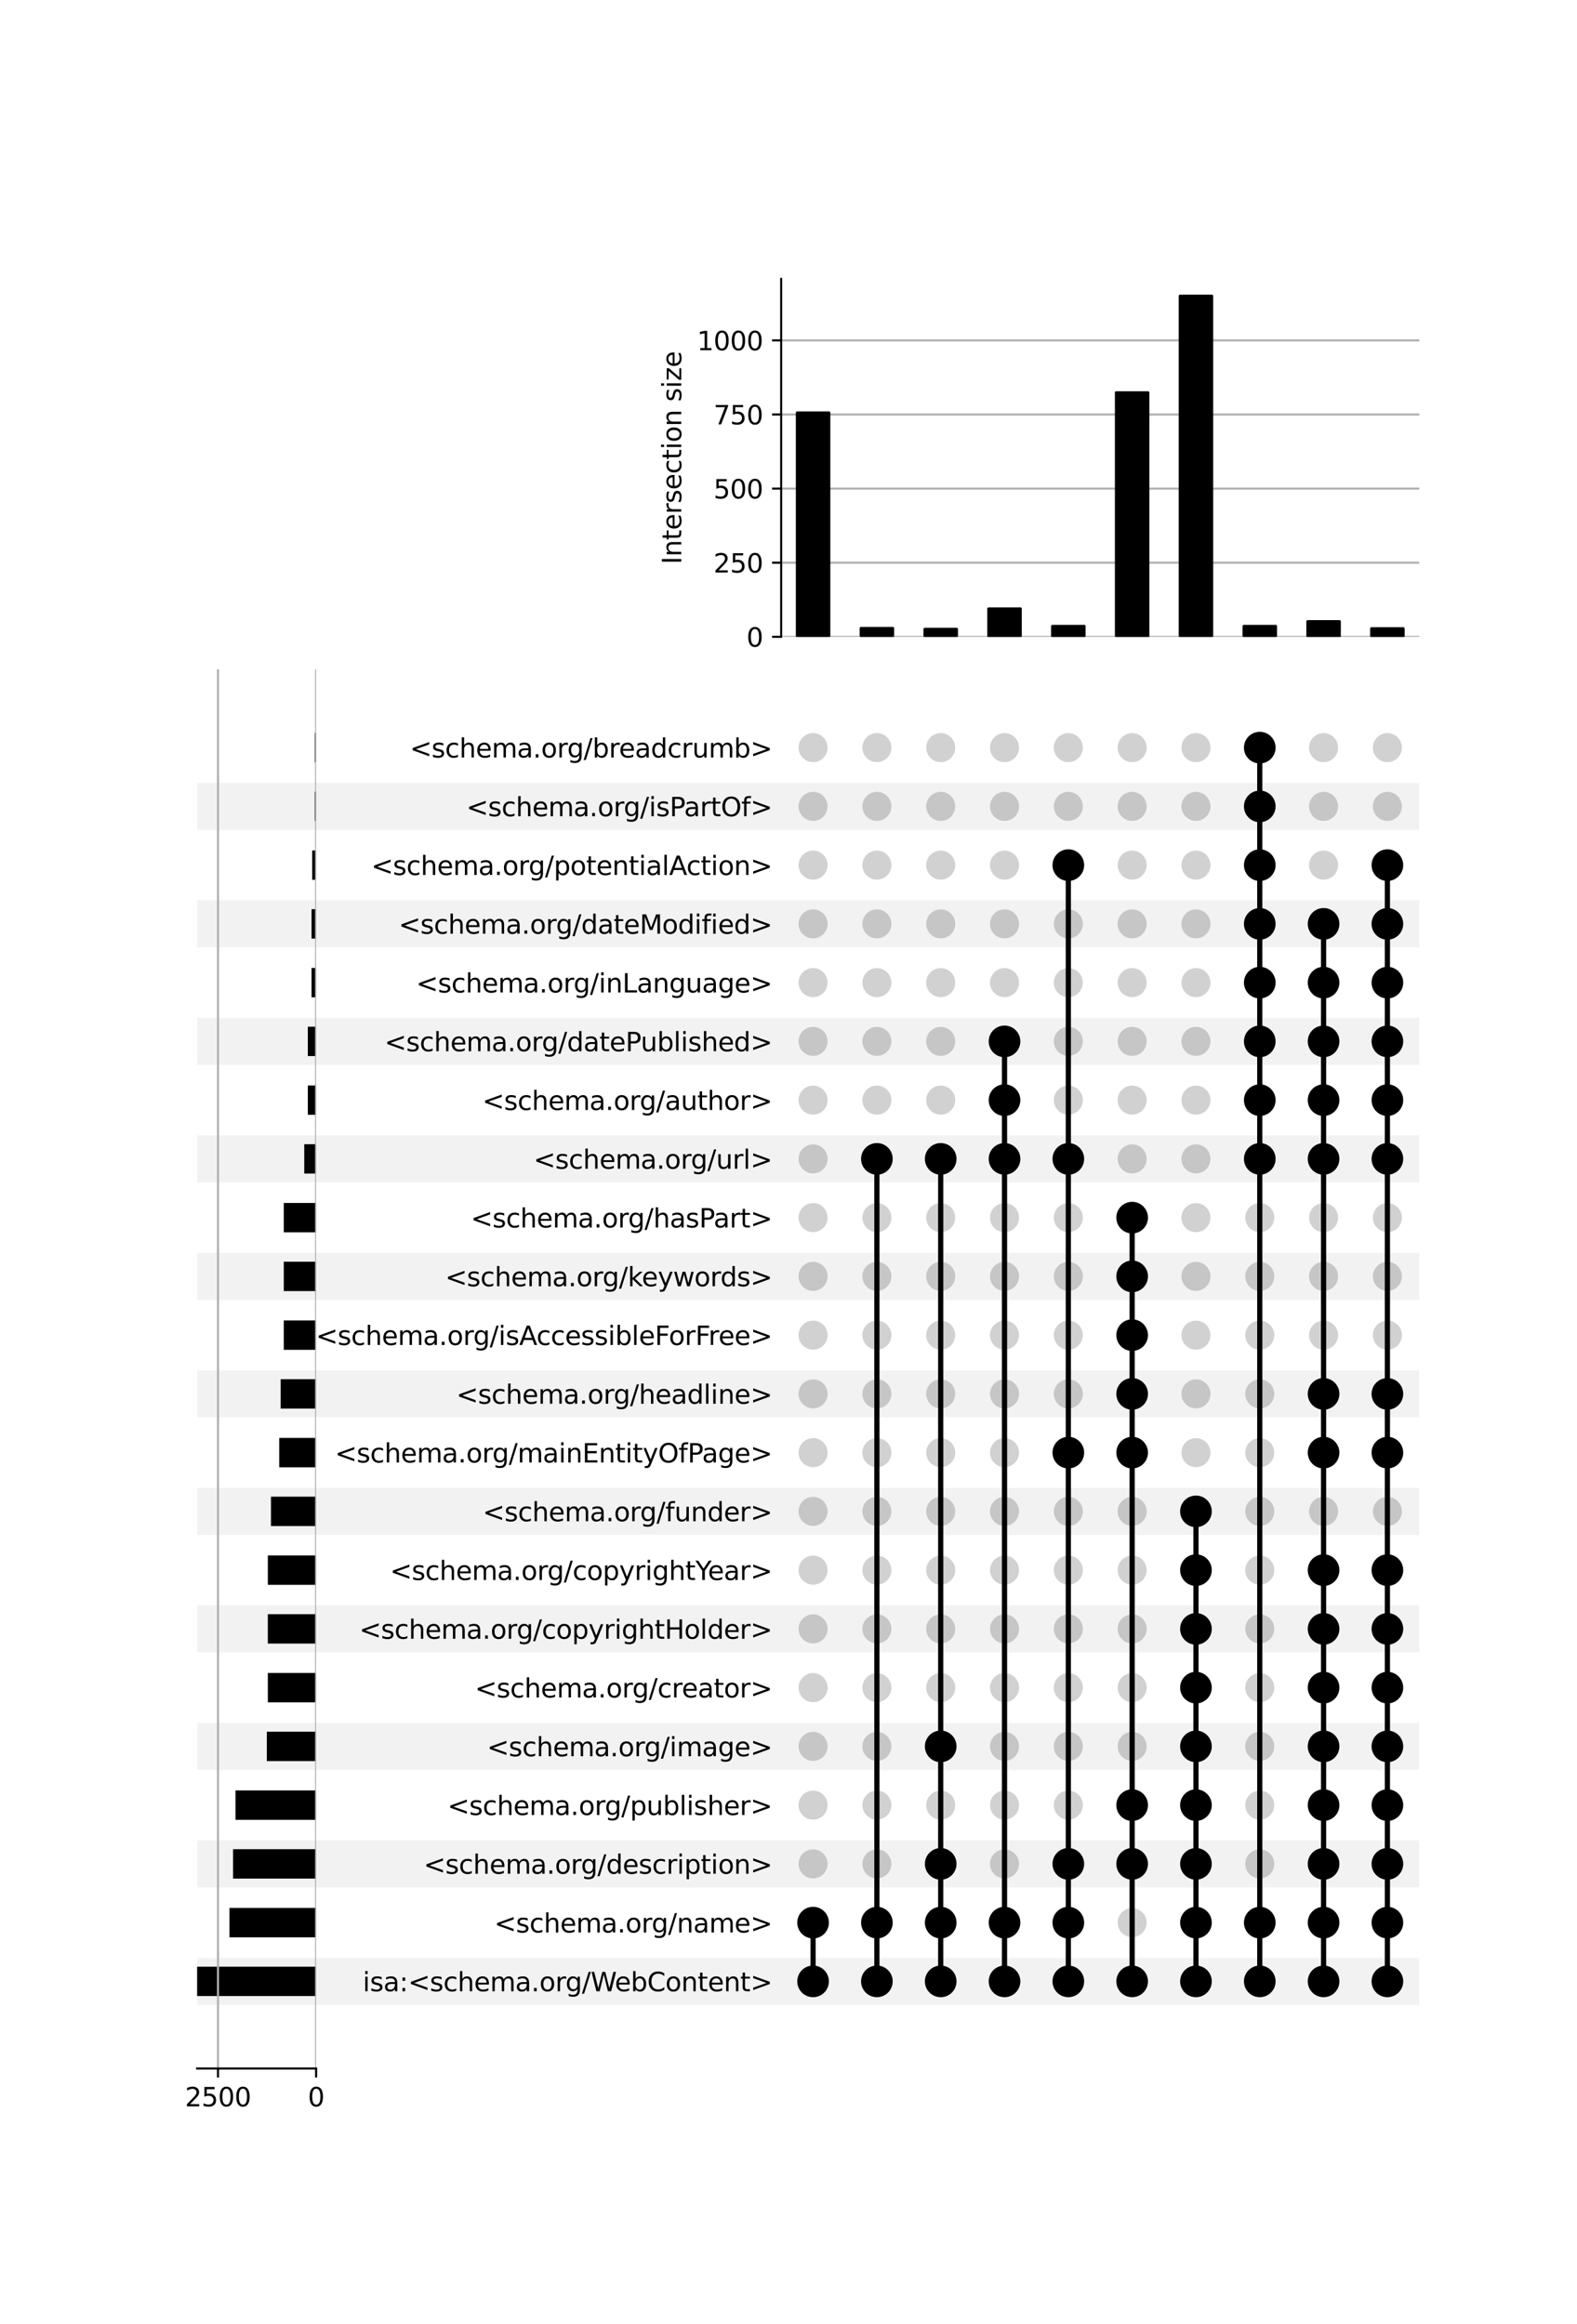 <?xml version="1.0" encoding="utf-8" standalone="no"?>
<!DOCTYPE svg PUBLIC "-//W3C//DTD SVG 1.1//EN"
  "http://www.w3.org/Graphics/SVG/1.1/DTD/svg11.dtd">
<svg xmlns:xlink="http://www.w3.org/1999/xlink" width="608pt" height="896pt" viewBox="0 0 608 896" xmlns="http://www.w3.org/2000/svg" version="1.1">
 <defs>
  <style type="text/css">*{stroke-linejoin: round; stroke-linecap: butt}</style>
 </defs>
 <g id="figure_1">
  <g id="patch_1">
   <path d="M 0 896 
L 608 896 
L 608 0 
L 0 0 
z
" style="fill: #ffffff"/>
  </g>
  <g id="axes_1">
   <g id="patch_2">
    <path d="M 76 772.922 
L 547.2 772.922 
L 547.2 754.803 
L 76 754.803 
z
" clip-path="url(#p1ac47b343e)" style="fill-opacity: 0.051"/>
   </g>
   <g id="patch_3">
    <path d="M 76 727.624 
L 547.2 727.624 
L 547.2 709.504 
L 76 709.504 
z
" clip-path="url(#p1ac47b343e)" style="fill-opacity: 0.051"/>
   </g>
   <g id="patch_4">
    <path d="M 76 682.325 
L 547.2 682.325 
L 547.2 664.206 
L 76 664.206 
z
" clip-path="url(#p1ac47b343e)" style="fill-opacity: 0.051"/>
   </g>
   <g id="patch_5">
    <path d="M 76 637.027 
L 547.2 637.027 
L 547.2 618.907 
L 76 618.907 
z
" clip-path="url(#p1ac47b343e)" style="fill-opacity: 0.051"/>
   </g>
   <g id="patch_6">
    <path d="M 76 591.728 
L 547.2 591.728 
L 547.2 573.609 
L 76 573.609 
z
" clip-path="url(#p1ac47b343e)" style="fill-opacity: 0.051"/>
   </g>
   <g id="patch_7">
    <path d="M 76 546.43 
L 547.2 546.43 
L 547.2 528.31 
L 76 528.31 
z
" clip-path="url(#p1ac47b343e)" style="fill-opacity: 0.051"/>
   </g>
   <g id="patch_8">
    <path d="M 76 501.131 
L 547.2 501.131 
L 547.2 483.012 
L 76 483.012 
z
" clip-path="url(#p1ac47b343e)" style="fill-opacity: 0.051"/>
   </g>
   <g id="patch_9">
    <path d="M 76 455.833 
L 547.2 455.833 
L 547.2 437.713 
L 76 437.713 
z
" clip-path="url(#p1ac47b343e)" style="fill-opacity: 0.051"/>
   </g>
   <g id="patch_10">
    <path d="M 76 410.534 
L 547.2 410.534 
L 547.2 392.415 
L 76 392.415 
z
" clip-path="url(#p1ac47b343e)" style="fill-opacity: 0.051"/>
   </g>
   <g id="patch_11">
    <path d="M 76 365.236 
L 547.2 365.236 
L 547.2 347.116 
L 76 347.116 
z
" clip-path="url(#p1ac47b343e)" style="fill-opacity: 0.051"/>
   </g>
   <g id="patch_12">
    <path d="M 76 319.937 
L 547.2 319.937 
L 547.2 301.818 
L 76 301.818 
z
" clip-path="url(#p1ac47b343e)" style="fill-opacity: 0.051"/>
   </g>
   <g id="matplotlib.axis_1"/>
   <g id="matplotlib.axis_2">
    <g id="ytick_1"/>
    <g id="ytick_2"/>
    <g id="ytick_3"/>
    <g id="ytick_4"/>
    <g id="ytick_5"/>
    <g id="ytick_6"/>
    <g id="ytick_7"/>
    <g id="ytick_8"/>
    <g id="ytick_9"/>
    <g id="ytick_10"/>
    <g id="ytick_11"/>
    <g id="ytick_12"/>
    <g id="ytick_13"/>
    <g id="ytick_14"/>
    <g id="ytick_15"/>
    <g id="ytick_16"/>
    <g id="ytick_17"/>
    <g id="ytick_18"/>
    <g id="ytick_19"/>
    <g id="ytick_20"/>
    <g id="ytick_21"/>
    <g id="ytick_22"/>
   </g>
  </g>
  <g id="axes_2">
   <g id="matplotlib.axis_3">
    <g id="ytick_23">
     <g id="line2d_1"/>
     <g id="text_1">
      <!-- isa:&lt;schema.org/WebContent&gt; -->
      <g transform="translate(139.842 767.662) scale(0.1 -0.1)">
       <defs>
        <path id="DejaVuSans-69" d="M 603 3500 
L 1178 3500 
L 1178 0 
L 603 0 
L 603 3500 
z
M 603 4863 
L 1178 4863 
L 1178 4134 
L 603 4134 
L 603 4863 
z
" transform="scale(0.016)"/>
        <path id="DejaVuSans-73" d="M 2834 3397 
L 2834 2853 
Q 2591 2978 2328 3040 
Q 2066 3103 1784 3103 
Q 1356 3103 1142 2972 
Q 928 2841 928 2578 
Q 928 2378 1081 2264 
Q 1234 2150 1697 2047 
L 1894 2003 
Q 2506 1872 2764 1633 
Q 3022 1394 3022 966 
Q 3022 478 2636 193 
Q 2250 -91 1575 -91 
Q 1294 -91 989 -36 
Q 684 19 347 128 
L 347 722 
Q 666 556 975 473 
Q 1284 391 1588 391 
Q 1994 391 2212 530 
Q 2431 669 2431 922 
Q 2431 1156 2273 1281 
Q 2116 1406 1581 1522 
L 1381 1569 
Q 847 1681 609 1914 
Q 372 2147 372 2553 
Q 372 3047 722 3315 
Q 1072 3584 1716 3584 
Q 2034 3584 2315 3537 
Q 2597 3491 2834 3397 
z
" transform="scale(0.016)"/>
        <path id="DejaVuSans-61" d="M 2194 1759 
Q 1497 1759 1228 1600 
Q 959 1441 959 1056 
Q 959 750 1161 570 
Q 1363 391 1709 391 
Q 2188 391 2477 730 
Q 2766 1069 2766 1631 
L 2766 1759 
L 2194 1759 
z
M 3341 1997 
L 3341 0 
L 2766 0 
L 2766 531 
Q 2569 213 2275 61 
Q 1981 -91 1556 -91 
Q 1019 -91 701 211 
Q 384 513 384 1019 
Q 384 1609 779 1909 
Q 1175 2209 1959 2209 
L 2766 2209 
L 2766 2266 
Q 2766 2663 2505 2880 
Q 2244 3097 1772 3097 
Q 1472 3097 1187 3025 
Q 903 2953 641 2809 
L 641 3341 
Q 956 3463 1253 3523 
Q 1550 3584 1831 3584 
Q 2591 3584 2966 3190 
Q 3341 2797 3341 1997 
z
" transform="scale(0.016)"/>
        <path id="DejaVuSans-3a" d="M 750 794 
L 1409 794 
L 1409 0 
L 750 0 
L 750 794 
z
M 750 3309 
L 1409 3309 
L 1409 2516 
L 750 2516 
L 750 3309 
z
" transform="scale(0.016)"/>
        <path id="DejaVuSans-3c" d="M 4684 3150 
L 1459 2003 
L 4684 863 
L 4684 294 
L 678 1747 
L 678 2266 
L 4684 3719 
L 4684 3150 
z
" transform="scale(0.016)"/>
        <path id="DejaVuSans-63" d="M 3122 3366 
L 3122 2828 
Q 2878 2963 2633 3030 
Q 2388 3097 2138 3097 
Q 1578 3097 1268 2742 
Q 959 2388 959 1747 
Q 959 1106 1268 751 
Q 1578 397 2138 397 
Q 2388 397 2633 464 
Q 2878 531 3122 666 
L 3122 134 
Q 2881 22 2623 -34 
Q 2366 -91 2075 -91 
Q 1284 -91 818 406 
Q 353 903 353 1747 
Q 353 2603 823 3093 
Q 1294 3584 2113 3584 
Q 2378 3584 2631 3529 
Q 2884 3475 3122 3366 
z
" transform="scale(0.016)"/>
        <path id="DejaVuSans-68" d="M 3513 2113 
L 3513 0 
L 2938 0 
L 2938 2094 
Q 2938 2591 2744 2837 
Q 2550 3084 2163 3084 
Q 1697 3084 1428 2787 
Q 1159 2491 1159 1978 
L 1159 0 
L 581 0 
L 581 4863 
L 1159 4863 
L 1159 2956 
Q 1366 3272 1645 3428 
Q 1925 3584 2291 3584 
Q 2894 3584 3203 3211 
Q 3513 2838 3513 2113 
z
" transform="scale(0.016)"/>
        <path id="DejaVuSans-65" d="M 3597 1894 
L 3597 1613 
L 953 1613 
Q 991 1019 1311 708 
Q 1631 397 2203 397 
Q 2534 397 2845 478 
Q 3156 559 3463 722 
L 3463 178 
Q 3153 47 2828 -22 
Q 2503 -91 2169 -91 
Q 1331 -91 842 396 
Q 353 884 353 1716 
Q 353 2575 817 3079 
Q 1281 3584 2069 3584 
Q 2775 3584 3186 3129 
Q 3597 2675 3597 1894 
z
M 3022 2063 
Q 3016 2534 2758 2815 
Q 2500 3097 2075 3097 
Q 1594 3097 1305 2825 
Q 1016 2553 972 2059 
L 3022 2063 
z
" transform="scale(0.016)"/>
        <path id="DejaVuSans-6d" d="M 3328 2828 
Q 3544 3216 3844 3400 
Q 4144 3584 4550 3584 
Q 5097 3584 5394 3201 
Q 5691 2819 5691 2113 
L 5691 0 
L 5113 0 
L 5113 2094 
Q 5113 2597 4934 2840 
Q 4756 3084 4391 3084 
Q 3944 3084 3684 2787 
Q 3425 2491 3425 1978 
L 3425 0 
L 2847 0 
L 2847 2094 
Q 2847 2600 2669 2842 
Q 2491 3084 2119 3084 
Q 1678 3084 1418 2786 
Q 1159 2488 1159 1978 
L 1159 0 
L 581 0 
L 581 3500 
L 1159 3500 
L 1159 2956 
Q 1356 3278 1631 3431 
Q 1906 3584 2284 3584 
Q 2666 3584 2933 3390 
Q 3200 3197 3328 2828 
z
" transform="scale(0.016)"/>
        <path id="DejaVuSans-2e" d="M 684 794 
L 1344 794 
L 1344 0 
L 684 0 
L 684 794 
z
" transform="scale(0.016)"/>
        <path id="DejaVuSans-6f" d="M 1959 3097 
Q 1497 3097 1228 2736 
Q 959 2375 959 1747 
Q 959 1119 1226 758 
Q 1494 397 1959 397 
Q 2419 397 2687 759 
Q 2956 1122 2956 1747 
Q 2956 2369 2687 2733 
Q 2419 3097 1959 3097 
z
M 1959 3584 
Q 2709 3584 3137 3096 
Q 3566 2609 3566 1747 
Q 3566 888 3137 398 
Q 2709 -91 1959 -91 
Q 1206 -91 779 398 
Q 353 888 353 1747 
Q 353 2609 779 3096 
Q 1206 3584 1959 3584 
z
" transform="scale(0.016)"/>
        <path id="DejaVuSans-72" d="M 2631 2963 
Q 2534 3019 2420 3045 
Q 2306 3072 2169 3072 
Q 1681 3072 1420 2755 
Q 1159 2438 1159 1844 
L 1159 0 
L 581 0 
L 581 3500 
L 1159 3500 
L 1159 2956 
Q 1341 3275 1631 3429 
Q 1922 3584 2338 3584 
Q 2397 3584 2469 3576 
Q 2541 3569 2628 3553 
L 2631 2963 
z
" transform="scale(0.016)"/>
        <path id="DejaVuSans-67" d="M 2906 1791 
Q 2906 2416 2648 2759 
Q 2391 3103 1925 3103 
Q 1463 3103 1205 2759 
Q 947 2416 947 1791 
Q 947 1169 1205 825 
Q 1463 481 1925 481 
Q 2391 481 2648 825 
Q 2906 1169 2906 1791 
z
M 3481 434 
Q 3481 -459 3084 -895 
Q 2688 -1331 1869 -1331 
Q 1566 -1331 1297 -1286 
Q 1028 -1241 775 -1147 
L 775 -588 
Q 1028 -725 1275 -790 
Q 1522 -856 1778 -856 
Q 2344 -856 2625 -561 
Q 2906 -266 2906 331 
L 2906 616 
Q 2728 306 2450 153 
Q 2172 0 1784 0 
Q 1141 0 747 490 
Q 353 981 353 1791 
Q 353 2603 747 3093 
Q 1141 3584 1784 3584 
Q 2172 3584 2450 3431 
Q 2728 3278 2906 2969 
L 2906 3500 
L 3481 3500 
L 3481 434 
z
" transform="scale(0.016)"/>
        <path id="DejaVuSans-2f" d="M 1625 4666 
L 2156 4666 
L 531 -594 
L 0 -594 
L 1625 4666 
z
" transform="scale(0.016)"/>
        <path id="DejaVuSans-57" d="M 213 4666 
L 850 4666 
L 1831 722 
L 2809 4666 
L 3519 4666 
L 4500 722 
L 5478 4666 
L 6119 4666 
L 4947 0 
L 4153 0 
L 3169 4050 
L 2175 0 
L 1381 0 
L 213 4666 
z
" transform="scale(0.016)"/>
        <path id="DejaVuSans-62" d="M 3116 1747 
Q 3116 2381 2855 2742 
Q 2594 3103 2138 3103 
Q 1681 3103 1420 2742 
Q 1159 2381 1159 1747 
Q 1159 1113 1420 752 
Q 1681 391 2138 391 
Q 2594 391 2855 752 
Q 3116 1113 3116 1747 
z
M 1159 2969 
Q 1341 3281 1617 3432 
Q 1894 3584 2278 3584 
Q 2916 3584 3314 3078 
Q 3713 2572 3713 1747 
Q 3713 922 3314 415 
Q 2916 -91 2278 -91 
Q 1894 -91 1617 61 
Q 1341 213 1159 525 
L 1159 0 
L 581 0 
L 581 4863 
L 1159 4863 
L 1159 2969 
z
" transform="scale(0.016)"/>
        <path id="DejaVuSans-43" d="M 4122 4306 
L 4122 3641 
Q 3803 3938 3442 4084 
Q 3081 4231 2675 4231 
Q 1875 4231 1450 3742 
Q 1025 3253 1025 2328 
Q 1025 1406 1450 917 
Q 1875 428 2675 428 
Q 3081 428 3442 575 
Q 3803 722 4122 1019 
L 4122 359 
Q 3791 134 3420 21 
Q 3050 -91 2638 -91 
Q 1578 -91 968 557 
Q 359 1206 359 2328 
Q 359 3453 968 4101 
Q 1578 4750 2638 4750 
Q 3056 4750 3426 4639 
Q 3797 4528 4122 4306 
z
" transform="scale(0.016)"/>
        <path id="DejaVuSans-6e" d="M 3513 2113 
L 3513 0 
L 2938 0 
L 2938 2094 
Q 2938 2591 2744 2837 
Q 2550 3084 2163 3084 
Q 1697 3084 1428 2787 
Q 1159 2491 1159 1978 
L 1159 0 
L 581 0 
L 581 3500 
L 1159 3500 
L 1159 2956 
Q 1366 3272 1645 3428 
Q 1925 3584 2291 3584 
Q 2894 3584 3203 3211 
Q 3513 2838 3513 2113 
z
" transform="scale(0.016)"/>
        <path id="DejaVuSans-74" d="M 1172 4494 
L 1172 3500 
L 2356 3500 
L 2356 3053 
L 1172 3053 
L 1172 1153 
Q 1172 725 1289 603 
Q 1406 481 1766 481 
L 2356 481 
L 2356 0 
L 1766 0 
Q 1100 0 847 248 
Q 594 497 594 1153 
L 594 3053 
L 172 3053 
L 172 3500 
L 594 3500 
L 594 4494 
L 1172 4494 
z
" transform="scale(0.016)"/>
        <path id="DejaVuSans-3e" d="M 678 3150 
L 678 3719 
L 4684 2266 
L 4684 1747 
L 678 294 
L 678 863 
L 3897 2003 
L 678 3150 
z
" transform="scale(0.016)"/>
       </defs>
       <use xlink:href="#DejaVuSans-69"/>
       <use xlink:href="#DejaVuSans-73" x="27.783"/>
       <use xlink:href="#DejaVuSans-61" x="79.883"/>
       <use xlink:href="#DejaVuSans-3a" x="141.162"/>
       <use xlink:href="#DejaVuSans-3c" x="174.854"/>
       <use xlink:href="#DejaVuSans-73" x="258.643"/>
       <use xlink:href="#DejaVuSans-63" x="310.742"/>
       <use xlink:href="#DejaVuSans-68" x="365.723"/>
       <use xlink:href="#DejaVuSans-65" x="429.102"/>
       <use xlink:href="#DejaVuSans-6d" x="490.625"/>
       <use xlink:href="#DejaVuSans-61" x="588.037"/>
       <use xlink:href="#DejaVuSans-2e" x="649.316"/>
       <use xlink:href="#DejaVuSans-6f" x="681.104"/>
       <use xlink:href="#DejaVuSans-72" x="742.285"/>
       <use xlink:href="#DejaVuSans-67" x="781.648"/>
       <use xlink:href="#DejaVuSans-2f" x="845.125"/>
       <use xlink:href="#DejaVuSans-57" x="878.816"/>
       <use xlink:href="#DejaVuSans-65" x="971.818"/>
       <use xlink:href="#DejaVuSans-62" x="1033.342"/>
       <use xlink:href="#DejaVuSans-43" x="1096.818"/>
       <use xlink:href="#DejaVuSans-6f" x="1166.643"/>
       <use xlink:href="#DejaVuSans-6e" x="1227.824"/>
       <use xlink:href="#DejaVuSans-74" x="1291.203"/>
       <use xlink:href="#DejaVuSans-65" x="1330.412"/>
       <use xlink:href="#DejaVuSans-6e" x="1391.936"/>
       <use xlink:href="#DejaVuSans-74" x="1455.314"/>
       <use xlink:href="#DejaVuSans-3e" x="1494.523"/>
      </g>
     </g>
    </g>
    <g id="ytick_24">
     <g id="line2d_2"/>
     <g id="text_2">
      <!-- &lt;schema.org/name&gt; -->
      <g transform="translate(190.539 745.012) scale(0.1 -0.1)">
       <use xlink:href="#DejaVuSans-3c"/>
       <use xlink:href="#DejaVuSans-73" x="83.789"/>
       <use xlink:href="#DejaVuSans-63" x="135.889"/>
       <use xlink:href="#DejaVuSans-68" x="190.869"/>
       <use xlink:href="#DejaVuSans-65" x="254.248"/>
       <use xlink:href="#DejaVuSans-6d" x="315.771"/>
       <use xlink:href="#DejaVuSans-61" x="413.184"/>
       <use xlink:href="#DejaVuSans-2e" x="474.463"/>
       <use xlink:href="#DejaVuSans-6f" x="506.25"/>
       <use xlink:href="#DejaVuSans-72" x="567.432"/>
       <use xlink:href="#DejaVuSans-67" x="606.795"/>
       <use xlink:href="#DejaVuSans-2f" x="670.271"/>
       <use xlink:href="#DejaVuSans-6e" x="703.963"/>
       <use xlink:href="#DejaVuSans-61" x="767.342"/>
       <use xlink:href="#DejaVuSans-6d" x="828.621"/>
       <use xlink:href="#DejaVuSans-65" x="926.033"/>
       <use xlink:href="#DejaVuSans-3e" x="987.557"/>
      </g>
     </g>
    </g>
    <g id="ytick_25">
     <g id="line2d_3"/>
     <g id="text_3">
      <!-- &lt;schema.org/description&gt; -->
      <g transform="translate(163.297 722.363) scale(0.1 -0.1)">
       <defs>
        <path id="DejaVuSans-64" d="M 2906 2969 
L 2906 4863 
L 3481 4863 
L 3481 0 
L 2906 0 
L 2906 525 
Q 2725 213 2448 61 
Q 2172 -91 1784 -91 
Q 1150 -91 751 415 
Q 353 922 353 1747 
Q 353 2572 751 3078 
Q 1150 3584 1784 3584 
Q 2172 3584 2448 3432 
Q 2725 3281 2906 2969 
z
M 947 1747 
Q 947 1113 1208 752 
Q 1469 391 1925 391 
Q 2381 391 2643 752 
Q 2906 1113 2906 1747 
Q 2906 2381 2643 2742 
Q 2381 3103 1925 3103 
Q 1469 3103 1208 2742 
Q 947 2381 947 1747 
z
" transform="scale(0.016)"/>
        <path id="DejaVuSans-70" d="M 1159 525 
L 1159 -1331 
L 581 -1331 
L 581 3500 
L 1159 3500 
L 1159 2969 
Q 1341 3281 1617 3432 
Q 1894 3584 2278 3584 
Q 2916 3584 3314 3078 
Q 3713 2572 3713 1747 
Q 3713 922 3314 415 
Q 2916 -91 2278 -91 
Q 1894 -91 1617 61 
Q 1341 213 1159 525 
z
M 3116 1747 
Q 3116 2381 2855 2742 
Q 2594 3103 2138 3103 
Q 1681 3103 1420 2742 
Q 1159 2381 1159 1747 
Q 1159 1113 1420 752 
Q 1681 391 2138 391 
Q 2594 391 2855 752 
Q 3116 1113 3116 1747 
z
" transform="scale(0.016)"/>
       </defs>
       <use xlink:href="#DejaVuSans-3c"/>
       <use xlink:href="#DejaVuSans-73" x="83.789"/>
       <use xlink:href="#DejaVuSans-63" x="135.889"/>
       <use xlink:href="#DejaVuSans-68" x="190.869"/>
       <use xlink:href="#DejaVuSans-65" x="254.248"/>
       <use xlink:href="#DejaVuSans-6d" x="315.771"/>
       <use xlink:href="#DejaVuSans-61" x="413.184"/>
       <use xlink:href="#DejaVuSans-2e" x="474.463"/>
       <use xlink:href="#DejaVuSans-6f" x="506.25"/>
       <use xlink:href="#DejaVuSans-72" x="567.432"/>
       <use xlink:href="#DejaVuSans-67" x="606.795"/>
       <use xlink:href="#DejaVuSans-2f" x="670.271"/>
       <use xlink:href="#DejaVuSans-64" x="703.963"/>
       <use xlink:href="#DejaVuSans-65" x="767.439"/>
       <use xlink:href="#DejaVuSans-73" x="828.963"/>
       <use xlink:href="#DejaVuSans-63" x="881.062"/>
       <use xlink:href="#DejaVuSans-72" x="936.043"/>
       <use xlink:href="#DejaVuSans-69" x="977.156"/>
       <use xlink:href="#DejaVuSans-70" x="1004.939"/>
       <use xlink:href="#DejaVuSans-74" x="1068.416"/>
       <use xlink:href="#DejaVuSans-69" x="1107.625"/>
       <use xlink:href="#DejaVuSans-6f" x="1135.408"/>
       <use xlink:href="#DejaVuSans-6e" x="1196.59"/>
       <use xlink:href="#DejaVuSans-3e" x="1259.969"/>
      </g>
     </g>
    </g>
    <g id="ytick_26">
     <g id="line2d_4"/>
     <g id="text_4">
      <!-- &lt;schema.org/publisher&gt; -->
      <g transform="translate(172.497 699.714) scale(0.1 -0.1)">
       <defs>
        <path id="DejaVuSans-75" d="M 544 1381 
L 544 3500 
L 1119 3500 
L 1119 1403 
Q 1119 906 1312 657 
Q 1506 409 1894 409 
Q 2359 409 2629 706 
Q 2900 1003 2900 1516 
L 2900 3500 
L 3475 3500 
L 3475 0 
L 2900 0 
L 2900 538 
Q 2691 219 2414 64 
Q 2138 -91 1772 -91 
Q 1169 -91 856 284 
Q 544 659 544 1381 
z
M 1991 3584 
L 1991 3584 
z
" transform="scale(0.016)"/>
        <path id="DejaVuSans-6c" d="M 603 4863 
L 1178 4863 
L 1178 0 
L 603 0 
L 603 4863 
z
" transform="scale(0.016)"/>
       </defs>
       <use xlink:href="#DejaVuSans-3c"/>
       <use xlink:href="#DejaVuSans-73" x="83.789"/>
       <use xlink:href="#DejaVuSans-63" x="135.889"/>
       <use xlink:href="#DejaVuSans-68" x="190.869"/>
       <use xlink:href="#DejaVuSans-65" x="254.248"/>
       <use xlink:href="#DejaVuSans-6d" x="315.771"/>
       <use xlink:href="#DejaVuSans-61" x="413.184"/>
       <use xlink:href="#DejaVuSans-2e" x="474.463"/>
       <use xlink:href="#DejaVuSans-6f" x="506.25"/>
       <use xlink:href="#DejaVuSans-72" x="567.432"/>
       <use xlink:href="#DejaVuSans-67" x="606.795"/>
       <use xlink:href="#DejaVuSans-2f" x="670.271"/>
       <use xlink:href="#DejaVuSans-70" x="703.963"/>
       <use xlink:href="#DejaVuSans-75" x="767.439"/>
       <use xlink:href="#DejaVuSans-62" x="830.818"/>
       <use xlink:href="#DejaVuSans-6c" x="894.295"/>
       <use xlink:href="#DejaVuSans-69" x="922.078"/>
       <use xlink:href="#DejaVuSans-73" x="949.861"/>
       <use xlink:href="#DejaVuSans-68" x="1001.961"/>
       <use xlink:href="#DejaVuSans-65" x="1065.34"/>
       <use xlink:href="#DejaVuSans-72" x="1126.863"/>
       <use xlink:href="#DejaVuSans-3e" x="1167.977"/>
      </g>
     </g>
    </g>
    <g id="ytick_27">
     <g id="line2d_5"/>
     <g id="text_5">
      <!-- &lt;schema.org/image&gt; -->
      <g transform="translate(187.75 677.065) scale(0.1 -0.1)">
       <use xlink:href="#DejaVuSans-3c"/>
       <use xlink:href="#DejaVuSans-73" x="83.789"/>
       <use xlink:href="#DejaVuSans-63" x="135.889"/>
       <use xlink:href="#DejaVuSans-68" x="190.869"/>
       <use xlink:href="#DejaVuSans-65" x="254.248"/>
       <use xlink:href="#DejaVuSans-6d" x="315.771"/>
       <use xlink:href="#DejaVuSans-61" x="413.184"/>
       <use xlink:href="#DejaVuSans-2e" x="474.463"/>
       <use xlink:href="#DejaVuSans-6f" x="506.25"/>
       <use xlink:href="#DejaVuSans-72" x="567.432"/>
       <use xlink:href="#DejaVuSans-67" x="606.795"/>
       <use xlink:href="#DejaVuSans-2f" x="670.271"/>
       <use xlink:href="#DejaVuSans-69" x="703.963"/>
       <use xlink:href="#DejaVuSans-6d" x="731.746"/>
       <use xlink:href="#DejaVuSans-61" x="829.158"/>
       <use xlink:href="#DejaVuSans-67" x="890.438"/>
       <use xlink:href="#DejaVuSans-65" x="953.914"/>
       <use xlink:href="#DejaVuSans-3e" x="1015.438"/>
      </g>
     </g>
    </g>
    <g id="ytick_28">
     <g id="line2d_6"/>
     <g id="text_6">
      <!-- &lt;schema.org/creator&gt; -->
      <g transform="translate(183.083 654.415) scale(0.1 -0.1)">
       <use xlink:href="#DejaVuSans-3c"/>
       <use xlink:href="#DejaVuSans-73" x="83.789"/>
       <use xlink:href="#DejaVuSans-63" x="135.889"/>
       <use xlink:href="#DejaVuSans-68" x="190.869"/>
       <use xlink:href="#DejaVuSans-65" x="254.248"/>
       <use xlink:href="#DejaVuSans-6d" x="315.771"/>
       <use xlink:href="#DejaVuSans-61" x="413.184"/>
       <use xlink:href="#DejaVuSans-2e" x="474.463"/>
       <use xlink:href="#DejaVuSans-6f" x="506.25"/>
       <use xlink:href="#DejaVuSans-72" x="567.432"/>
       <use xlink:href="#DejaVuSans-67" x="606.795"/>
       <use xlink:href="#DejaVuSans-2f" x="670.271"/>
       <use xlink:href="#DejaVuSans-63" x="703.963"/>
       <use xlink:href="#DejaVuSans-72" x="758.943"/>
       <use xlink:href="#DejaVuSans-65" x="797.807"/>
       <use xlink:href="#DejaVuSans-61" x="859.33"/>
       <use xlink:href="#DejaVuSans-74" x="920.609"/>
       <use xlink:href="#DejaVuSans-6f" x="959.818"/>
       <use xlink:href="#DejaVuSans-72" x="1021"/>
       <use xlink:href="#DejaVuSans-3e" x="1062.113"/>
      </g>
     </g>
    </g>
    <g id="ytick_29">
     <g id="line2d_7"/>
     <g id="text_7">
      <!-- &lt;schema.org/copyrightHolder&gt; -->
      <g transform="translate(138.489 631.766) scale(0.1 -0.1)">
       <defs>
        <path id="DejaVuSans-79" d="M 2059 -325 
Q 1816 -950 1584 -1140 
Q 1353 -1331 966 -1331 
L 506 -1331 
L 506 -850 
L 844 -850 
Q 1081 -850 1212 -737 
Q 1344 -625 1503 -206 
L 1606 56 
L 191 3500 
L 800 3500 
L 1894 763 
L 2988 3500 
L 3597 3500 
L 2059 -325 
z
" transform="scale(0.016)"/>
        <path id="DejaVuSans-48" d="M 628 4666 
L 1259 4666 
L 1259 2753 
L 3553 2753 
L 3553 4666 
L 4184 4666 
L 4184 0 
L 3553 0 
L 3553 2222 
L 1259 2222 
L 1259 0 
L 628 0 
L 628 4666 
z
" transform="scale(0.016)"/>
       </defs>
       <use xlink:href="#DejaVuSans-3c"/>
       <use xlink:href="#DejaVuSans-73" x="83.789"/>
       <use xlink:href="#DejaVuSans-63" x="135.889"/>
       <use xlink:href="#DejaVuSans-68" x="190.869"/>
       <use xlink:href="#DejaVuSans-65" x="254.248"/>
       <use xlink:href="#DejaVuSans-6d" x="315.771"/>
       <use xlink:href="#DejaVuSans-61" x="413.184"/>
       <use xlink:href="#DejaVuSans-2e" x="474.463"/>
       <use xlink:href="#DejaVuSans-6f" x="506.25"/>
       <use xlink:href="#DejaVuSans-72" x="567.432"/>
       <use xlink:href="#DejaVuSans-67" x="606.795"/>
       <use xlink:href="#DejaVuSans-2f" x="670.271"/>
       <use xlink:href="#DejaVuSans-63" x="703.963"/>
       <use xlink:href="#DejaVuSans-6f" x="758.943"/>
       <use xlink:href="#DejaVuSans-70" x="820.125"/>
       <use xlink:href="#DejaVuSans-79" x="883.602"/>
       <use xlink:href="#DejaVuSans-72" x="942.781"/>
       <use xlink:href="#DejaVuSans-69" x="983.895"/>
       <use xlink:href="#DejaVuSans-67" x="1011.678"/>
       <use xlink:href="#DejaVuSans-68" x="1075.154"/>
       <use xlink:href="#DejaVuSans-74" x="1138.533"/>
       <use xlink:href="#DejaVuSans-48" x="1177.742"/>
       <use xlink:href="#DejaVuSans-6f" x="1252.938"/>
       <use xlink:href="#DejaVuSans-6c" x="1314.119"/>
       <use xlink:href="#DejaVuSans-64" x="1341.902"/>
       <use xlink:href="#DejaVuSans-65" x="1405.379"/>
       <use xlink:href="#DejaVuSans-72" x="1466.902"/>
       <use xlink:href="#DejaVuSans-3e" x="1508.016"/>
      </g>
     </g>
    </g>
    <g id="ytick_30">
     <g id="line2d_8"/>
     <g id="text_8">
      <!-- &lt;schema.org/copyrightYear&gt; -->
      <g transform="translate(150.344 609.117) scale(0.1 -0.1)">
       <defs>
        <path id="DejaVuSans-59" d="M -13 4666 
L 666 4666 
L 1959 2747 
L 3244 4666 
L 3922 4666 
L 2272 2222 
L 2272 0 
L 1638 0 
L 1638 2222 
L -13 4666 
z
" transform="scale(0.016)"/>
       </defs>
       <use xlink:href="#DejaVuSans-3c"/>
       <use xlink:href="#DejaVuSans-73" x="83.789"/>
       <use xlink:href="#DejaVuSans-63" x="135.889"/>
       <use xlink:href="#DejaVuSans-68" x="190.869"/>
       <use xlink:href="#DejaVuSans-65" x="254.248"/>
       <use xlink:href="#DejaVuSans-6d" x="315.771"/>
       <use xlink:href="#DejaVuSans-61" x="413.184"/>
       <use xlink:href="#DejaVuSans-2e" x="474.463"/>
       <use xlink:href="#DejaVuSans-6f" x="506.25"/>
       <use xlink:href="#DejaVuSans-72" x="567.432"/>
       <use xlink:href="#DejaVuSans-67" x="606.795"/>
       <use xlink:href="#DejaVuSans-2f" x="670.271"/>
       <use xlink:href="#DejaVuSans-63" x="703.963"/>
       <use xlink:href="#DejaVuSans-6f" x="758.943"/>
       <use xlink:href="#DejaVuSans-70" x="820.125"/>
       <use xlink:href="#DejaVuSans-79" x="883.602"/>
       <use xlink:href="#DejaVuSans-72" x="942.781"/>
       <use xlink:href="#DejaVuSans-69" x="983.895"/>
       <use xlink:href="#DejaVuSans-67" x="1011.678"/>
       <use xlink:href="#DejaVuSans-68" x="1075.154"/>
       <use xlink:href="#DejaVuSans-74" x="1138.533"/>
       <use xlink:href="#DejaVuSans-59" x="1177.742"/>
       <use xlink:href="#DejaVuSans-65" x="1225.576"/>
       <use xlink:href="#DejaVuSans-61" x="1287.1"/>
       <use xlink:href="#DejaVuSans-72" x="1348.379"/>
       <use xlink:href="#DejaVuSans-3e" x="1389.492"/>
      </g>
     </g>
    </g>
    <g id="ytick_31">
     <g id="line2d_9"/>
     <g id="text_9">
      <!-- &lt;schema.org/funder&gt; -->
      <g transform="translate(186.091 586.468) scale(0.1 -0.1)">
       <defs>
        <path id="DejaVuSans-66" d="M 2375 4863 
L 2375 4384 
L 1825 4384 
Q 1516 4384 1395 4259 
Q 1275 4134 1275 3809 
L 1275 3500 
L 2222 3500 
L 2222 3053 
L 1275 3053 
L 1275 0 
L 697 0 
L 697 3053 
L 147 3053 
L 147 3500 
L 697 3500 
L 697 3744 
Q 697 4328 969 4595 
Q 1241 4863 1831 4863 
L 2375 4863 
z
" transform="scale(0.016)"/>
       </defs>
       <use xlink:href="#DejaVuSans-3c"/>
       <use xlink:href="#DejaVuSans-73" x="83.789"/>
       <use xlink:href="#DejaVuSans-63" x="135.889"/>
       <use xlink:href="#DejaVuSans-68" x="190.869"/>
       <use xlink:href="#DejaVuSans-65" x="254.248"/>
       <use xlink:href="#DejaVuSans-6d" x="315.771"/>
       <use xlink:href="#DejaVuSans-61" x="413.184"/>
       <use xlink:href="#DejaVuSans-2e" x="474.463"/>
       <use xlink:href="#DejaVuSans-6f" x="506.25"/>
       <use xlink:href="#DejaVuSans-72" x="567.432"/>
       <use xlink:href="#DejaVuSans-67" x="606.795"/>
       <use xlink:href="#DejaVuSans-2f" x="670.271"/>
       <use xlink:href="#DejaVuSans-66" x="703.963"/>
       <use xlink:href="#DejaVuSans-75" x="739.168"/>
       <use xlink:href="#DejaVuSans-6e" x="802.547"/>
       <use xlink:href="#DejaVuSans-64" x="865.926"/>
       <use xlink:href="#DejaVuSans-65" x="929.402"/>
       <use xlink:href="#DejaVuSans-72" x="990.926"/>
       <use xlink:href="#DejaVuSans-3e" x="1032.039"/>
      </g>
     </g>
    </g>
    <g id="ytick_32">
     <g id="line2d_10"/>
     <g id="text_10">
      <!-- &lt;schema.org/mainEntityOfPage&gt; -->
      <g transform="translate(129.119 563.818) scale(0.1 -0.1)">
       <defs>
        <path id="DejaVuSans-45" d="M 628 4666 
L 3578 4666 
L 3578 4134 
L 1259 4134 
L 1259 2753 
L 3481 2753 
L 3481 2222 
L 1259 2222 
L 1259 531 
L 3634 531 
L 3634 0 
L 628 0 
L 628 4666 
z
" transform="scale(0.016)"/>
        <path id="DejaVuSans-4f" d="M 2522 4238 
Q 1834 4238 1429 3725 
Q 1025 3213 1025 2328 
Q 1025 1447 1429 934 
Q 1834 422 2522 422 
Q 3209 422 3611 934 
Q 4013 1447 4013 2328 
Q 4013 3213 3611 3725 
Q 3209 4238 2522 4238 
z
M 2522 4750 
Q 3503 4750 4090 4092 
Q 4678 3434 4678 2328 
Q 4678 1225 4090 567 
Q 3503 -91 2522 -91 
Q 1538 -91 948 565 
Q 359 1222 359 2328 
Q 359 3434 948 4092 
Q 1538 4750 2522 4750 
z
" transform="scale(0.016)"/>
        <path id="DejaVuSans-50" d="M 1259 4147 
L 1259 2394 
L 2053 2394 
Q 2494 2394 2734 2622 
Q 2975 2850 2975 3272 
Q 2975 3691 2734 3919 
Q 2494 4147 2053 4147 
L 1259 4147 
z
M 628 4666 
L 2053 4666 
Q 2838 4666 3239 4311 
Q 3641 3956 3641 3272 
Q 3641 2581 3239 2228 
Q 2838 1875 2053 1875 
L 1259 1875 
L 1259 0 
L 628 0 
L 628 4666 
z
" transform="scale(0.016)"/>
       </defs>
       <use xlink:href="#DejaVuSans-3c"/>
       <use xlink:href="#DejaVuSans-73" x="83.789"/>
       <use xlink:href="#DejaVuSans-63" x="135.889"/>
       <use xlink:href="#DejaVuSans-68" x="190.869"/>
       <use xlink:href="#DejaVuSans-65" x="254.248"/>
       <use xlink:href="#DejaVuSans-6d" x="315.771"/>
       <use xlink:href="#DejaVuSans-61" x="413.184"/>
       <use xlink:href="#DejaVuSans-2e" x="474.463"/>
       <use xlink:href="#DejaVuSans-6f" x="506.25"/>
       <use xlink:href="#DejaVuSans-72" x="567.432"/>
       <use xlink:href="#DejaVuSans-67" x="606.795"/>
       <use xlink:href="#DejaVuSans-2f" x="670.271"/>
       <use xlink:href="#DejaVuSans-6d" x="703.963"/>
       <use xlink:href="#DejaVuSans-61" x="801.375"/>
       <use xlink:href="#DejaVuSans-69" x="862.654"/>
       <use xlink:href="#DejaVuSans-6e" x="890.438"/>
       <use xlink:href="#DejaVuSans-45" x="953.816"/>
       <use xlink:href="#DejaVuSans-6e" x="1017"/>
       <use xlink:href="#DejaVuSans-74" x="1080.379"/>
       <use xlink:href="#DejaVuSans-69" x="1119.588"/>
       <use xlink:href="#DejaVuSans-74" x="1147.371"/>
       <use xlink:href="#DejaVuSans-79" x="1186.58"/>
       <use xlink:href="#DejaVuSans-4f" x="1245.76"/>
       <use xlink:href="#DejaVuSans-66" x="1324.471"/>
       <use xlink:href="#DejaVuSans-50" x="1359.676"/>
       <use xlink:href="#DejaVuSans-61" x="1415.479"/>
       <use xlink:href="#DejaVuSans-67" x="1476.758"/>
       <use xlink:href="#DejaVuSans-65" x="1540.234"/>
       <use xlink:href="#DejaVuSans-3e" x="1601.758"/>
      </g>
     </g>
    </g>
    <g id="ytick_33">
     <g id="line2d_11"/>
     <g id="text_11">
      <!-- &lt;schema.org/headline&gt; -->
      <g transform="translate(175.885 541.169) scale(0.1 -0.1)">
       <use xlink:href="#DejaVuSans-3c"/>
       <use xlink:href="#DejaVuSans-73" x="83.789"/>
       <use xlink:href="#DejaVuSans-63" x="135.889"/>
       <use xlink:href="#DejaVuSans-68" x="190.869"/>
       <use xlink:href="#DejaVuSans-65" x="254.248"/>
       <use xlink:href="#DejaVuSans-6d" x="315.771"/>
       <use xlink:href="#DejaVuSans-61" x="413.184"/>
       <use xlink:href="#DejaVuSans-2e" x="474.463"/>
       <use xlink:href="#DejaVuSans-6f" x="506.25"/>
       <use xlink:href="#DejaVuSans-72" x="567.432"/>
       <use xlink:href="#DejaVuSans-67" x="606.795"/>
       <use xlink:href="#DejaVuSans-2f" x="670.271"/>
       <use xlink:href="#DejaVuSans-68" x="703.963"/>
       <use xlink:href="#DejaVuSans-65" x="767.342"/>
       <use xlink:href="#DejaVuSans-61" x="828.865"/>
       <use xlink:href="#DejaVuSans-64" x="890.145"/>
       <use xlink:href="#DejaVuSans-6c" x="953.621"/>
       <use xlink:href="#DejaVuSans-69" x="981.404"/>
       <use xlink:href="#DejaVuSans-6e" x="1009.188"/>
       <use xlink:href="#DejaVuSans-65" x="1072.566"/>
       <use xlink:href="#DejaVuSans-3e" x="1134.09"/>
      </g>
     </g>
    </g>
    <g id="ytick_34">
     <g id="line2d_12"/>
     <g id="text_12">
      <!-- &lt;schema.org/isAccessibleForFree&gt; -->
      <g transform="translate(121.781 518.52) scale(0.1 -0.1)">
       <defs>
        <path id="DejaVuSans-41" d="M 2188 4044 
L 1331 1722 
L 3047 1722 
L 2188 4044 
z
M 1831 4666 
L 2547 4666 
L 4325 0 
L 3669 0 
L 3244 1197 
L 1141 1197 
L 716 0 
L 50 0 
L 1831 4666 
z
" transform="scale(0.016)"/>
        <path id="DejaVuSans-46" d="M 628 4666 
L 3309 4666 
L 3309 4134 
L 1259 4134 
L 1259 2759 
L 3109 2759 
L 3109 2228 
L 1259 2228 
L 1259 0 
L 628 0 
L 628 4666 
z
" transform="scale(0.016)"/>
       </defs>
       <use xlink:href="#DejaVuSans-3c"/>
       <use xlink:href="#DejaVuSans-73" x="83.789"/>
       <use xlink:href="#DejaVuSans-63" x="135.889"/>
       <use xlink:href="#DejaVuSans-68" x="190.869"/>
       <use xlink:href="#DejaVuSans-65" x="254.248"/>
       <use xlink:href="#DejaVuSans-6d" x="315.771"/>
       <use xlink:href="#DejaVuSans-61" x="413.184"/>
       <use xlink:href="#DejaVuSans-2e" x="474.463"/>
       <use xlink:href="#DejaVuSans-6f" x="506.25"/>
       <use xlink:href="#DejaVuSans-72" x="567.432"/>
       <use xlink:href="#DejaVuSans-67" x="606.795"/>
       <use xlink:href="#DejaVuSans-2f" x="670.271"/>
       <use xlink:href="#DejaVuSans-69" x="703.963"/>
       <use xlink:href="#DejaVuSans-73" x="731.746"/>
       <use xlink:href="#DejaVuSans-41" x="783.846"/>
       <use xlink:href="#DejaVuSans-63" x="850.504"/>
       <use xlink:href="#DejaVuSans-63" x="905.484"/>
       <use xlink:href="#DejaVuSans-65" x="960.465"/>
       <use xlink:href="#DejaVuSans-73" x="1021.988"/>
       <use xlink:href="#DejaVuSans-73" x="1074.088"/>
       <use xlink:href="#DejaVuSans-69" x="1126.188"/>
       <use xlink:href="#DejaVuSans-62" x="1153.971"/>
       <use xlink:href="#DejaVuSans-6c" x="1217.447"/>
       <use xlink:href="#DejaVuSans-65" x="1245.23"/>
       <use xlink:href="#DejaVuSans-46" x="1306.754"/>
       <use xlink:href="#DejaVuSans-6f" x="1360.648"/>
       <use xlink:href="#DejaVuSans-72" x="1421.83"/>
       <use xlink:href="#DejaVuSans-46" x="1462.943"/>
       <use xlink:href="#DejaVuSans-72" x="1513.213"/>
       <use xlink:href="#DejaVuSans-65" x="1552.076"/>
       <use xlink:href="#DejaVuSans-65" x="1613.6"/>
       <use xlink:href="#DejaVuSans-3e" x="1675.123"/>
      </g>
     </g>
    </g>
    <g id="ytick_35">
     <g id="line2d_13"/>
     <g id="text_13">
      <!-- &lt;schema.org/keywords&gt; -->
      <g transform="translate(171.608 495.871) scale(0.1 -0.1)">
       <defs>
        <path id="DejaVuSans-6b" d="M 581 4863 
L 1159 4863 
L 1159 1991 
L 2875 3500 
L 3609 3500 
L 1753 1863 
L 3688 0 
L 2938 0 
L 1159 1709 
L 1159 0 
L 581 0 
L 581 4863 
z
" transform="scale(0.016)"/>
        <path id="DejaVuSans-77" d="M 269 3500 
L 844 3500 
L 1563 769 
L 2278 3500 
L 2956 3500 
L 3675 769 
L 4391 3500 
L 4966 3500 
L 4050 0 
L 3372 0 
L 2619 2869 
L 1863 0 
L 1184 0 
L 269 3500 
z
" transform="scale(0.016)"/>
       </defs>
       <use xlink:href="#DejaVuSans-3c"/>
       <use xlink:href="#DejaVuSans-73" x="83.789"/>
       <use xlink:href="#DejaVuSans-63" x="135.889"/>
       <use xlink:href="#DejaVuSans-68" x="190.869"/>
       <use xlink:href="#DejaVuSans-65" x="254.248"/>
       <use xlink:href="#DejaVuSans-6d" x="315.771"/>
       <use xlink:href="#DejaVuSans-61" x="413.184"/>
       <use xlink:href="#DejaVuSans-2e" x="474.463"/>
       <use xlink:href="#DejaVuSans-6f" x="506.25"/>
       <use xlink:href="#DejaVuSans-72" x="567.432"/>
       <use xlink:href="#DejaVuSans-67" x="606.795"/>
       <use xlink:href="#DejaVuSans-2f" x="670.271"/>
       <use xlink:href="#DejaVuSans-6b" x="703.963"/>
       <use xlink:href="#DejaVuSans-65" x="758.248"/>
       <use xlink:href="#DejaVuSans-79" x="819.771"/>
       <use xlink:href="#DejaVuSans-77" x="878.951"/>
       <use xlink:href="#DejaVuSans-6f" x="960.738"/>
       <use xlink:href="#DejaVuSans-72" x="1021.92"/>
       <use xlink:href="#DejaVuSans-64" x="1061.283"/>
       <use xlink:href="#DejaVuSans-73" x="1124.76"/>
       <use xlink:href="#DejaVuSans-3e" x="1176.859"/>
      </g>
     </g>
    </g>
    <g id="ytick_36">
     <g id="line2d_14"/>
     <g id="text_14">
      <!-- &lt;schema.org/hasPart&gt; -->
      <g transform="translate(181.485 473.221) scale(0.1 -0.1)">
       <use xlink:href="#DejaVuSans-3c"/>
       <use xlink:href="#DejaVuSans-73" x="83.789"/>
       <use xlink:href="#DejaVuSans-63" x="135.889"/>
       <use xlink:href="#DejaVuSans-68" x="190.869"/>
       <use xlink:href="#DejaVuSans-65" x="254.248"/>
       <use xlink:href="#DejaVuSans-6d" x="315.771"/>
       <use xlink:href="#DejaVuSans-61" x="413.184"/>
       <use xlink:href="#DejaVuSans-2e" x="474.463"/>
       <use xlink:href="#DejaVuSans-6f" x="506.25"/>
       <use xlink:href="#DejaVuSans-72" x="567.432"/>
       <use xlink:href="#DejaVuSans-67" x="606.795"/>
       <use xlink:href="#DejaVuSans-2f" x="670.271"/>
       <use xlink:href="#DejaVuSans-68" x="703.963"/>
       <use xlink:href="#DejaVuSans-61" x="767.342"/>
       <use xlink:href="#DejaVuSans-73" x="828.621"/>
       <use xlink:href="#DejaVuSans-50" x="880.721"/>
       <use xlink:href="#DejaVuSans-61" x="936.523"/>
       <use xlink:href="#DejaVuSans-72" x="997.803"/>
       <use xlink:href="#DejaVuSans-74" x="1038.916"/>
       <use xlink:href="#DejaVuSans-3e" x="1078.125"/>
      </g>
     </g>
    </g>
    <g id="ytick_37">
     <g id="line2d_15"/>
     <g id="text_15">
      <!-- &lt;schema.org/url&gt; -->
      <g transform="translate(205.672 450.572) scale(0.1 -0.1)">
       <use xlink:href="#DejaVuSans-3c"/>
       <use xlink:href="#DejaVuSans-73" x="83.789"/>
       <use xlink:href="#DejaVuSans-63" x="135.889"/>
       <use xlink:href="#DejaVuSans-68" x="190.869"/>
       <use xlink:href="#DejaVuSans-65" x="254.248"/>
       <use xlink:href="#DejaVuSans-6d" x="315.771"/>
       <use xlink:href="#DejaVuSans-61" x="413.184"/>
       <use xlink:href="#DejaVuSans-2e" x="474.463"/>
       <use xlink:href="#DejaVuSans-6f" x="506.25"/>
       <use xlink:href="#DejaVuSans-72" x="567.432"/>
       <use xlink:href="#DejaVuSans-67" x="606.795"/>
       <use xlink:href="#DejaVuSans-2f" x="670.271"/>
       <use xlink:href="#DejaVuSans-75" x="703.963"/>
       <use xlink:href="#DejaVuSans-72" x="767.342"/>
       <use xlink:href="#DejaVuSans-6c" x="808.455"/>
       <use xlink:href="#DejaVuSans-3e" x="836.238"/>
      </g>
     </g>
    </g>
    <g id="ytick_38">
     <g id="line2d_16"/>
     <g id="text_16">
      <!-- &lt;schema.org/author&gt; -->
      <g transform="translate(185.946 427.923) scale(0.1 -0.1)">
       <use xlink:href="#DejaVuSans-3c"/>
       <use xlink:href="#DejaVuSans-73" x="83.789"/>
       <use xlink:href="#DejaVuSans-63" x="135.889"/>
       <use xlink:href="#DejaVuSans-68" x="190.869"/>
       <use xlink:href="#DejaVuSans-65" x="254.248"/>
       <use xlink:href="#DejaVuSans-6d" x="315.771"/>
       <use xlink:href="#DejaVuSans-61" x="413.184"/>
       <use xlink:href="#DejaVuSans-2e" x="474.463"/>
       <use xlink:href="#DejaVuSans-6f" x="506.25"/>
       <use xlink:href="#DejaVuSans-72" x="567.432"/>
       <use xlink:href="#DejaVuSans-67" x="606.795"/>
       <use xlink:href="#DejaVuSans-2f" x="670.271"/>
       <use xlink:href="#DejaVuSans-61" x="703.963"/>
       <use xlink:href="#DejaVuSans-75" x="765.242"/>
       <use xlink:href="#DejaVuSans-74" x="828.621"/>
       <use xlink:href="#DejaVuSans-68" x="867.83"/>
       <use xlink:href="#DejaVuSans-6f" x="931.209"/>
       <use xlink:href="#DejaVuSans-72" x="992.391"/>
       <use xlink:href="#DejaVuSans-3e" x="1033.504"/>
      </g>
     </g>
    </g>
    <g id="ytick_39">
     <g id="line2d_17"/>
     <g id="text_17">
      <!-- &lt;schema.org/datePublished&gt; -->
      <g transform="translate(148.203 405.274) scale(0.1 -0.1)">
       <use xlink:href="#DejaVuSans-3c"/>
       <use xlink:href="#DejaVuSans-73" x="83.789"/>
       <use xlink:href="#DejaVuSans-63" x="135.889"/>
       <use xlink:href="#DejaVuSans-68" x="190.869"/>
       <use xlink:href="#DejaVuSans-65" x="254.248"/>
       <use xlink:href="#DejaVuSans-6d" x="315.771"/>
       <use xlink:href="#DejaVuSans-61" x="413.184"/>
       <use xlink:href="#DejaVuSans-2e" x="474.463"/>
       <use xlink:href="#DejaVuSans-6f" x="506.25"/>
       <use xlink:href="#DejaVuSans-72" x="567.432"/>
       <use xlink:href="#DejaVuSans-67" x="606.795"/>
       <use xlink:href="#DejaVuSans-2f" x="670.271"/>
       <use xlink:href="#DejaVuSans-64" x="703.963"/>
       <use xlink:href="#DejaVuSans-61" x="767.439"/>
       <use xlink:href="#DejaVuSans-74" x="828.719"/>
       <use xlink:href="#DejaVuSans-65" x="867.928"/>
       <use xlink:href="#DejaVuSans-50" x="929.451"/>
       <use xlink:href="#DejaVuSans-75" x="988.004"/>
       <use xlink:href="#DejaVuSans-62" x="1051.383"/>
       <use xlink:href="#DejaVuSans-6c" x="1114.859"/>
       <use xlink:href="#DejaVuSans-69" x="1142.643"/>
       <use xlink:href="#DejaVuSans-73" x="1170.426"/>
       <use xlink:href="#DejaVuSans-68" x="1222.525"/>
       <use xlink:href="#DejaVuSans-65" x="1285.904"/>
       <use xlink:href="#DejaVuSans-64" x="1347.428"/>
       <use xlink:href="#DejaVuSans-3e" x="1410.904"/>
      </g>
     </g>
    </g>
    <g id="ytick_40">
     <g id="line2d_18"/>
     <g id="text_18">
      <!-- &lt;schema.org/inLanguage&gt; -->
      <g transform="translate(160.43 382.624) scale(0.1 -0.1)">
       <defs>
        <path id="DejaVuSans-4c" d="M 628 4666 
L 1259 4666 
L 1259 531 
L 3531 531 
L 3531 0 
L 628 0 
L 628 4666 
z
" transform="scale(0.016)"/>
       </defs>
       <use xlink:href="#DejaVuSans-3c"/>
       <use xlink:href="#DejaVuSans-73" x="83.789"/>
       <use xlink:href="#DejaVuSans-63" x="135.889"/>
       <use xlink:href="#DejaVuSans-68" x="190.869"/>
       <use xlink:href="#DejaVuSans-65" x="254.248"/>
       <use xlink:href="#DejaVuSans-6d" x="315.771"/>
       <use xlink:href="#DejaVuSans-61" x="413.184"/>
       <use xlink:href="#DejaVuSans-2e" x="474.463"/>
       <use xlink:href="#DejaVuSans-6f" x="506.25"/>
       <use xlink:href="#DejaVuSans-72" x="567.432"/>
       <use xlink:href="#DejaVuSans-67" x="606.795"/>
       <use xlink:href="#DejaVuSans-2f" x="670.271"/>
       <use xlink:href="#DejaVuSans-69" x="703.963"/>
       <use xlink:href="#DejaVuSans-6e" x="731.746"/>
       <use xlink:href="#DejaVuSans-4c" x="795.125"/>
       <use xlink:href="#DejaVuSans-61" x="850.838"/>
       <use xlink:href="#DejaVuSans-6e" x="912.117"/>
       <use xlink:href="#DejaVuSans-67" x="975.496"/>
       <use xlink:href="#DejaVuSans-75" x="1038.973"/>
       <use xlink:href="#DejaVuSans-61" x="1102.352"/>
       <use xlink:href="#DejaVuSans-67" x="1163.631"/>
       <use xlink:href="#DejaVuSans-65" x="1227.107"/>
       <use xlink:href="#DejaVuSans-3e" x="1288.631"/>
      </g>
     </g>
    </g>
    <g id="ytick_41">
     <g id="line2d_19"/>
     <g id="text_19">
      <!-- &lt;schema.org/dateModified&gt; -->
      <g transform="translate(153.675 359.975) scale(0.1 -0.1)">
       <defs>
        <path id="DejaVuSans-4d" d="M 628 4666 
L 1569 4666 
L 2759 1491 
L 3956 4666 
L 4897 4666 
L 4897 0 
L 4281 0 
L 4281 4097 
L 3078 897 
L 2444 897 
L 1241 4097 
L 1241 0 
L 628 0 
L 628 4666 
z
" transform="scale(0.016)"/>
       </defs>
       <use xlink:href="#DejaVuSans-3c"/>
       <use xlink:href="#DejaVuSans-73" x="83.789"/>
       <use xlink:href="#DejaVuSans-63" x="135.889"/>
       <use xlink:href="#DejaVuSans-68" x="190.869"/>
       <use xlink:href="#DejaVuSans-65" x="254.248"/>
       <use xlink:href="#DejaVuSans-6d" x="315.771"/>
       <use xlink:href="#DejaVuSans-61" x="413.184"/>
       <use xlink:href="#DejaVuSans-2e" x="474.463"/>
       <use xlink:href="#DejaVuSans-6f" x="506.25"/>
       <use xlink:href="#DejaVuSans-72" x="567.432"/>
       <use xlink:href="#DejaVuSans-67" x="606.795"/>
       <use xlink:href="#DejaVuSans-2f" x="670.271"/>
       <use xlink:href="#DejaVuSans-64" x="703.963"/>
       <use xlink:href="#DejaVuSans-61" x="767.439"/>
       <use xlink:href="#DejaVuSans-74" x="828.719"/>
       <use xlink:href="#DejaVuSans-65" x="867.928"/>
       <use xlink:href="#DejaVuSans-4d" x="929.451"/>
       <use xlink:href="#DejaVuSans-6f" x="1015.73"/>
       <use xlink:href="#DejaVuSans-64" x="1076.912"/>
       <use xlink:href="#DejaVuSans-69" x="1140.389"/>
       <use xlink:href="#DejaVuSans-66" x="1168.172"/>
       <use xlink:href="#DejaVuSans-69" x="1203.377"/>
       <use xlink:href="#DejaVuSans-65" x="1231.16"/>
       <use xlink:href="#DejaVuSans-64" x="1292.684"/>
       <use xlink:href="#DejaVuSans-3e" x="1356.16"/>
      </g>
     </g>
    </g>
    <g id="ytick_42">
     <g id="line2d_20"/>
     <g id="text_20">
      <!-- &lt;schema.org/potentialAction&gt; -->
      <g transform="translate(143.097 337.326) scale(0.1 -0.1)">
       <use xlink:href="#DejaVuSans-3c"/>
       <use xlink:href="#DejaVuSans-73" x="83.789"/>
       <use xlink:href="#DejaVuSans-63" x="135.889"/>
       <use xlink:href="#DejaVuSans-68" x="190.869"/>
       <use xlink:href="#DejaVuSans-65" x="254.248"/>
       <use xlink:href="#DejaVuSans-6d" x="315.771"/>
       <use xlink:href="#DejaVuSans-61" x="413.184"/>
       <use xlink:href="#DejaVuSans-2e" x="474.463"/>
       <use xlink:href="#DejaVuSans-6f" x="506.25"/>
       <use xlink:href="#DejaVuSans-72" x="567.432"/>
       <use xlink:href="#DejaVuSans-67" x="606.795"/>
       <use xlink:href="#DejaVuSans-2f" x="670.271"/>
       <use xlink:href="#DejaVuSans-70" x="703.963"/>
       <use xlink:href="#DejaVuSans-6f" x="767.439"/>
       <use xlink:href="#DejaVuSans-74" x="828.621"/>
       <use xlink:href="#DejaVuSans-65" x="867.83"/>
       <use xlink:href="#DejaVuSans-6e" x="929.354"/>
       <use xlink:href="#DejaVuSans-74" x="992.732"/>
       <use xlink:href="#DejaVuSans-69" x="1031.941"/>
       <use xlink:href="#DejaVuSans-61" x="1059.725"/>
       <use xlink:href="#DejaVuSans-6c" x="1121.004"/>
       <use xlink:href="#DejaVuSans-41" x="1148.787"/>
       <use xlink:href="#DejaVuSans-63" x="1215.445"/>
       <use xlink:href="#DejaVuSans-74" x="1270.426"/>
       <use xlink:href="#DejaVuSans-69" x="1309.635"/>
       <use xlink:href="#DejaVuSans-6f" x="1337.418"/>
       <use xlink:href="#DejaVuSans-6e" x="1398.6"/>
       <use xlink:href="#DejaVuSans-3e" x="1461.979"/>
      </g>
     </g>
    </g>
    <g id="ytick_43">
     <g id="line2d_21"/>
     <g id="text_21">
      <!-- &lt;schema.org/isPartOf&gt; -->
      <g transform="translate(179.78 314.677) scale(0.1 -0.1)">
       <use xlink:href="#DejaVuSans-3c"/>
       <use xlink:href="#DejaVuSans-73" x="83.789"/>
       <use xlink:href="#DejaVuSans-63" x="135.889"/>
       <use xlink:href="#DejaVuSans-68" x="190.869"/>
       <use xlink:href="#DejaVuSans-65" x="254.248"/>
       <use xlink:href="#DejaVuSans-6d" x="315.771"/>
       <use xlink:href="#DejaVuSans-61" x="413.184"/>
       <use xlink:href="#DejaVuSans-2e" x="474.463"/>
       <use xlink:href="#DejaVuSans-6f" x="506.25"/>
       <use xlink:href="#DejaVuSans-72" x="567.432"/>
       <use xlink:href="#DejaVuSans-67" x="606.795"/>
       <use xlink:href="#DejaVuSans-2f" x="670.271"/>
       <use xlink:href="#DejaVuSans-69" x="703.963"/>
       <use xlink:href="#DejaVuSans-73" x="731.746"/>
       <use xlink:href="#DejaVuSans-50" x="783.846"/>
       <use xlink:href="#DejaVuSans-61" x="839.648"/>
       <use xlink:href="#DejaVuSans-72" x="900.928"/>
       <use xlink:href="#DejaVuSans-74" x="942.041"/>
       <use xlink:href="#DejaVuSans-4f" x="981.25"/>
       <use xlink:href="#DejaVuSans-66" x="1059.961"/>
       <use xlink:href="#DejaVuSans-3e" x="1095.166"/>
      </g>
     </g>
    </g>
    <g id="ytick_44">
     <g id="line2d_22"/>
     <g id="text_22">
      <!-- &lt;schema.org/breadcrumb&gt; -->
      <g transform="translate(157.999 292.027) scale(0.1 -0.1)">
       <use xlink:href="#DejaVuSans-3c"/>
       <use xlink:href="#DejaVuSans-73" x="83.789"/>
       <use xlink:href="#DejaVuSans-63" x="135.889"/>
       <use xlink:href="#DejaVuSans-68" x="190.869"/>
       <use xlink:href="#DejaVuSans-65" x="254.248"/>
       <use xlink:href="#DejaVuSans-6d" x="315.771"/>
       <use xlink:href="#DejaVuSans-61" x="413.184"/>
       <use xlink:href="#DejaVuSans-2e" x="474.463"/>
       <use xlink:href="#DejaVuSans-6f" x="506.25"/>
       <use xlink:href="#DejaVuSans-72" x="567.432"/>
       <use xlink:href="#DejaVuSans-67" x="606.795"/>
       <use xlink:href="#DejaVuSans-2f" x="670.271"/>
       <use xlink:href="#DejaVuSans-62" x="703.963"/>
       <use xlink:href="#DejaVuSans-72" x="767.439"/>
       <use xlink:href="#DejaVuSans-65" x="806.303"/>
       <use xlink:href="#DejaVuSans-61" x="867.826"/>
       <use xlink:href="#DejaVuSans-64" x="929.105"/>
       <use xlink:href="#DejaVuSans-63" x="992.582"/>
       <use xlink:href="#DejaVuSans-72" x="1047.562"/>
       <use xlink:href="#DejaVuSans-75" x="1088.676"/>
       <use xlink:href="#DejaVuSans-6d" x="1152.055"/>
       <use xlink:href="#DejaVuSans-62" x="1249.467"/>
       <use xlink:href="#DejaVuSans-3e" x="1312.943"/>
      </g>
     </g>
    </g>
   </g>
   <g id="LineCollection_1">
    <path d="M 313.476 763.862 
L 313.476 741.213 
" clip-path="url(#pbbea40b1d9)" style="fill: none; stroke: #000000; stroke-width: 2"/>
    <path d="M 338.079 763.862 
L 338.079 446.773 
" clip-path="url(#pbbea40b1d9)" style="fill: none; stroke: #000000; stroke-width: 2"/>
    <path d="M 362.681 763.862 
L 362.681 446.773 
" clip-path="url(#pbbea40b1d9)" style="fill: none; stroke: #000000; stroke-width: 2"/>
    <path d="M 387.284 763.862 
L 387.284 401.474 
" clip-path="url(#pbbea40b1d9)" style="fill: none; stroke: #000000; stroke-width: 2"/>
    <path d="M 411.886 763.862 
L 411.886 333.527 
" clip-path="url(#pbbea40b1d9)" style="fill: none; stroke: #000000; stroke-width: 2"/>
    <path d="M 436.489 763.862 
L 436.489 469.422 
" clip-path="url(#pbbea40b1d9)" style="fill: none; stroke: #000000; stroke-width: 2"/>
    <path d="M 461.091 763.862 
L 461.091 582.668 
" clip-path="url(#pbbea40b1d9)" style="fill: none; stroke: #000000; stroke-width: 2"/>
    <path d="M 485.694 763.862 
L 485.694 288.228 
" clip-path="url(#pbbea40b1d9)" style="fill: none; stroke: #000000; stroke-width: 2"/>
    <path d="M 510.296 763.862 
L 510.296 356.176 
" clip-path="url(#pbbea40b1d9)" style="fill: none; stroke: #000000; stroke-width: 2"/>
    <path d="M 534.899 763.862 
L 534.899 333.527 
" clip-path="url(#pbbea40b1d9)" style="fill: none; stroke: #000000; stroke-width: 2"/>
   </g>
   <g id="PathCollection_1">
    <defs>
     <path id="C0_0_7acaa6d662" d="M 0 5.6 
C 1.485 5.6 2.91 5.01 3.96 3.96 
C 5.01 2.91 5.6 1.485 5.6 -0 
C 5.6 -1.485 5.01 -2.91 3.96 -3.96 
C 2.91 -5.01 1.485 -5.6 0 -5.6 
C -1.485 -5.6 -2.91 -5.01 -3.96 -3.96 
C -5.01 -2.91 -5.6 -1.485 -5.6 0 
C -5.6 1.485 -5.01 2.91 -3.96 3.96 
C -2.91 5.01 -1.485 5.6 0 5.6 
z
"/>
    </defs>
    <g clip-path="url(#pbbea40b1d9)">
     <use xlink:href="#C0_0_7acaa6d662" x="313.476" y="763.862" style="stroke: #000000"/>
    </g>
    <g clip-path="url(#pbbea40b1d9)">
     <use xlink:href="#C0_0_7acaa6d662" x="313.476" y="741.213" style="stroke: #000000"/>
    </g>
    <g clip-path="url(#pbbea40b1d9)">
     <use xlink:href="#C0_0_7acaa6d662" x="313.476" y="718.564" style="fill-opacity: 0.18"/>
    </g>
    <g clip-path="url(#pbbea40b1d9)">
     <use xlink:href="#C0_0_7acaa6d662" x="313.476" y="695.915" style="fill-opacity: 0.18"/>
    </g>
    <g clip-path="url(#pbbea40b1d9)">
     <use xlink:href="#C0_0_7acaa6d662" x="313.476" y="673.265" style="fill-opacity: 0.18"/>
    </g>
    <g clip-path="url(#pbbea40b1d9)">
     <use xlink:href="#C0_0_7acaa6d662" x="313.476" y="650.616" style="fill-opacity: 0.18"/>
    </g>
    <g clip-path="url(#pbbea40b1d9)">
     <use xlink:href="#C0_0_7acaa6d662" x="313.476" y="627.967" style="fill-opacity: 0.18"/>
    </g>
    <g clip-path="url(#pbbea40b1d9)">
     <use xlink:href="#C0_0_7acaa6d662" x="313.476" y="605.318" style="fill-opacity: 0.18"/>
    </g>
    <g clip-path="url(#pbbea40b1d9)">
     <use xlink:href="#C0_0_7acaa6d662" x="313.476" y="582.668" style="fill-opacity: 0.18"/>
    </g>
    <g clip-path="url(#pbbea40b1d9)">
     <use xlink:href="#C0_0_7acaa6d662" x="313.476" y="560.019" style="fill-opacity: 0.18"/>
    </g>
    <g clip-path="url(#pbbea40b1d9)">
     <use xlink:href="#C0_0_7acaa6d662" x="313.476" y="537.37" style="fill-opacity: 0.18"/>
    </g>
    <g clip-path="url(#pbbea40b1d9)">
     <use xlink:href="#C0_0_7acaa6d662" x="313.476" y="514.721" style="fill-opacity: 0.18"/>
    </g>
    <g clip-path="url(#pbbea40b1d9)">
     <use xlink:href="#C0_0_7acaa6d662" x="313.476" y="492.071" style="fill-opacity: 0.18"/>
    </g>
    <g clip-path="url(#pbbea40b1d9)">
     <use xlink:href="#C0_0_7acaa6d662" x="313.476" y="469.422" style="fill-opacity: 0.18"/>
    </g>
    <g clip-path="url(#pbbea40b1d9)">
     <use xlink:href="#C0_0_7acaa6d662" x="313.476" y="446.773" style="fill-opacity: 0.18"/>
    </g>
    <g clip-path="url(#pbbea40b1d9)">
     <use xlink:href="#C0_0_7acaa6d662" x="313.476" y="424.124" style="fill-opacity: 0.18"/>
    </g>
    <g clip-path="url(#pbbea40b1d9)">
     <use xlink:href="#C0_0_7acaa6d662" x="313.476" y="401.474" style="fill-opacity: 0.18"/>
    </g>
    <g clip-path="url(#pbbea40b1d9)">
     <use xlink:href="#C0_0_7acaa6d662" x="313.476" y="378.825" style="fill-opacity: 0.18"/>
    </g>
    <g clip-path="url(#pbbea40b1d9)">
     <use xlink:href="#C0_0_7acaa6d662" x="313.476" y="356.176" style="fill-opacity: 0.18"/>
    </g>
    <g clip-path="url(#pbbea40b1d9)">
     <use xlink:href="#C0_0_7acaa6d662" x="313.476" y="333.527" style="fill-opacity: 0.18"/>
    </g>
    <g clip-path="url(#pbbea40b1d9)">
     <use xlink:href="#C0_0_7acaa6d662" x="313.476" y="310.877" style="fill-opacity: 0.18"/>
    </g>
    <g clip-path="url(#pbbea40b1d9)">
     <use xlink:href="#C0_0_7acaa6d662" x="313.476" y="288.228" style="fill-opacity: 0.18"/>
    </g>
    <g clip-path="url(#pbbea40b1d9)">
     <use xlink:href="#C0_0_7acaa6d662" x="338.079" y="763.862" style="stroke: #000000"/>
    </g>
    <g clip-path="url(#pbbea40b1d9)">
     <use xlink:href="#C0_0_7acaa6d662" x="338.079" y="741.213" style="stroke: #000000"/>
    </g>
    <g clip-path="url(#pbbea40b1d9)">
     <use xlink:href="#C0_0_7acaa6d662" x="338.079" y="718.564" style="fill-opacity: 0.18"/>
    </g>
    <g clip-path="url(#pbbea40b1d9)">
     <use xlink:href="#C0_0_7acaa6d662" x="338.079" y="695.915" style="fill-opacity: 0.18"/>
    </g>
    <g clip-path="url(#pbbea40b1d9)">
     <use xlink:href="#C0_0_7acaa6d662" x="338.079" y="673.265" style="fill-opacity: 0.18"/>
    </g>
    <g clip-path="url(#pbbea40b1d9)">
     <use xlink:href="#C0_0_7acaa6d662" x="338.079" y="650.616" style="fill-opacity: 0.18"/>
    </g>
    <g clip-path="url(#pbbea40b1d9)">
     <use xlink:href="#C0_0_7acaa6d662" x="338.079" y="627.967" style="fill-opacity: 0.18"/>
    </g>
    <g clip-path="url(#pbbea40b1d9)">
     <use xlink:href="#C0_0_7acaa6d662" x="338.079" y="605.318" style="fill-opacity: 0.18"/>
    </g>
    <g clip-path="url(#pbbea40b1d9)">
     <use xlink:href="#C0_0_7acaa6d662" x="338.079" y="582.668" style="fill-opacity: 0.18"/>
    </g>
    <g clip-path="url(#pbbea40b1d9)">
     <use xlink:href="#C0_0_7acaa6d662" x="338.079" y="560.019" style="fill-opacity: 0.18"/>
    </g>
    <g clip-path="url(#pbbea40b1d9)">
     <use xlink:href="#C0_0_7acaa6d662" x="338.079" y="537.37" style="fill-opacity: 0.18"/>
    </g>
    <g clip-path="url(#pbbea40b1d9)">
     <use xlink:href="#C0_0_7acaa6d662" x="338.079" y="514.721" style="fill-opacity: 0.18"/>
    </g>
    <g clip-path="url(#pbbea40b1d9)">
     <use xlink:href="#C0_0_7acaa6d662" x="338.079" y="492.071" style="fill-opacity: 0.18"/>
    </g>
    <g clip-path="url(#pbbea40b1d9)">
     <use xlink:href="#C0_0_7acaa6d662" x="338.079" y="469.422" style="fill-opacity: 0.18"/>
    </g>
    <g clip-path="url(#pbbea40b1d9)">
     <use xlink:href="#C0_0_7acaa6d662" x="338.079" y="446.773" style="stroke: #000000"/>
    </g>
    <g clip-path="url(#pbbea40b1d9)">
     <use xlink:href="#C0_0_7acaa6d662" x="338.079" y="424.124" style="fill-opacity: 0.18"/>
    </g>
    <g clip-path="url(#pbbea40b1d9)">
     <use xlink:href="#C0_0_7acaa6d662" x="338.079" y="401.474" style="fill-opacity: 0.18"/>
    </g>
    <g clip-path="url(#pbbea40b1d9)">
     <use xlink:href="#C0_0_7acaa6d662" x="338.079" y="378.825" style="fill-opacity: 0.18"/>
    </g>
    <g clip-path="url(#pbbea40b1d9)">
     <use xlink:href="#C0_0_7acaa6d662" x="338.079" y="356.176" style="fill-opacity: 0.18"/>
    </g>
    <g clip-path="url(#pbbea40b1d9)">
     <use xlink:href="#C0_0_7acaa6d662" x="338.079" y="333.527" style="fill-opacity: 0.18"/>
    </g>
    <g clip-path="url(#pbbea40b1d9)">
     <use xlink:href="#C0_0_7acaa6d662" x="338.079" y="310.877" style="fill-opacity: 0.18"/>
    </g>
    <g clip-path="url(#pbbea40b1d9)">
     <use xlink:href="#C0_0_7acaa6d662" x="338.079" y="288.228" style="fill-opacity: 0.18"/>
    </g>
    <g clip-path="url(#pbbea40b1d9)">
     <use xlink:href="#C0_0_7acaa6d662" x="362.681" y="763.862" style="stroke: #000000"/>
    </g>
    <g clip-path="url(#pbbea40b1d9)">
     <use xlink:href="#C0_0_7acaa6d662" x="362.681" y="741.213" style="stroke: #000000"/>
    </g>
    <g clip-path="url(#pbbea40b1d9)">
     <use xlink:href="#C0_0_7acaa6d662" x="362.681" y="718.564" style="stroke: #000000"/>
    </g>
    <g clip-path="url(#pbbea40b1d9)">
     <use xlink:href="#C0_0_7acaa6d662" x="362.681" y="695.915" style="fill-opacity: 0.18"/>
    </g>
    <g clip-path="url(#pbbea40b1d9)">
     <use xlink:href="#C0_0_7acaa6d662" x="362.681" y="673.265" style="stroke: #000000"/>
    </g>
    <g clip-path="url(#pbbea40b1d9)">
     <use xlink:href="#C0_0_7acaa6d662" x="362.681" y="650.616" style="fill-opacity: 0.18"/>
    </g>
    <g clip-path="url(#pbbea40b1d9)">
     <use xlink:href="#C0_0_7acaa6d662" x="362.681" y="627.967" style="fill-opacity: 0.18"/>
    </g>
    <g clip-path="url(#pbbea40b1d9)">
     <use xlink:href="#C0_0_7acaa6d662" x="362.681" y="605.318" style="fill-opacity: 0.18"/>
    </g>
    <g clip-path="url(#pbbea40b1d9)">
     <use xlink:href="#C0_0_7acaa6d662" x="362.681" y="582.668" style="fill-opacity: 0.18"/>
    </g>
    <g clip-path="url(#pbbea40b1d9)">
     <use xlink:href="#C0_0_7acaa6d662" x="362.681" y="560.019" style="fill-opacity: 0.18"/>
    </g>
    <g clip-path="url(#pbbea40b1d9)">
     <use xlink:href="#C0_0_7acaa6d662" x="362.681" y="537.37" style="fill-opacity: 0.18"/>
    </g>
    <g clip-path="url(#pbbea40b1d9)">
     <use xlink:href="#C0_0_7acaa6d662" x="362.681" y="514.721" style="fill-opacity: 0.18"/>
    </g>
    <g clip-path="url(#pbbea40b1d9)">
     <use xlink:href="#C0_0_7acaa6d662" x="362.681" y="492.071" style="fill-opacity: 0.18"/>
    </g>
    <g clip-path="url(#pbbea40b1d9)">
     <use xlink:href="#C0_0_7acaa6d662" x="362.681" y="469.422" style="fill-opacity: 0.18"/>
    </g>
    <g clip-path="url(#pbbea40b1d9)">
     <use xlink:href="#C0_0_7acaa6d662" x="362.681" y="446.773" style="stroke: #000000"/>
    </g>
    <g clip-path="url(#pbbea40b1d9)">
     <use xlink:href="#C0_0_7acaa6d662" x="362.681" y="424.124" style="fill-opacity: 0.18"/>
    </g>
    <g clip-path="url(#pbbea40b1d9)">
     <use xlink:href="#C0_0_7acaa6d662" x="362.681" y="401.474" style="fill-opacity: 0.18"/>
    </g>
    <g clip-path="url(#pbbea40b1d9)">
     <use xlink:href="#C0_0_7acaa6d662" x="362.681" y="378.825" style="fill-opacity: 0.18"/>
    </g>
    <g clip-path="url(#pbbea40b1d9)">
     <use xlink:href="#C0_0_7acaa6d662" x="362.681" y="356.176" style="fill-opacity: 0.18"/>
    </g>
    <g clip-path="url(#pbbea40b1d9)">
     <use xlink:href="#C0_0_7acaa6d662" x="362.681" y="333.527" style="fill-opacity: 0.18"/>
    </g>
    <g clip-path="url(#pbbea40b1d9)">
     <use xlink:href="#C0_0_7acaa6d662" x="362.681" y="310.877" style="fill-opacity: 0.18"/>
    </g>
    <g clip-path="url(#pbbea40b1d9)">
     <use xlink:href="#C0_0_7acaa6d662" x="362.681" y="288.228" style="fill-opacity: 0.18"/>
    </g>
    <g clip-path="url(#pbbea40b1d9)">
     <use xlink:href="#C0_0_7acaa6d662" x="387.284" y="763.862" style="stroke: #000000"/>
    </g>
    <g clip-path="url(#pbbea40b1d9)">
     <use xlink:href="#C0_0_7acaa6d662" x="387.284" y="741.213" style="stroke: #000000"/>
    </g>
    <g clip-path="url(#pbbea40b1d9)">
     <use xlink:href="#C0_0_7acaa6d662" x="387.284" y="718.564" style="fill-opacity: 0.18"/>
    </g>
    <g clip-path="url(#pbbea40b1d9)">
     <use xlink:href="#C0_0_7acaa6d662" x="387.284" y="695.915" style="fill-opacity: 0.18"/>
    </g>
    <g clip-path="url(#pbbea40b1d9)">
     <use xlink:href="#C0_0_7acaa6d662" x="387.284" y="673.265" style="fill-opacity: 0.18"/>
    </g>
    <g clip-path="url(#pbbea40b1d9)">
     <use xlink:href="#C0_0_7acaa6d662" x="387.284" y="650.616" style="fill-opacity: 0.18"/>
    </g>
    <g clip-path="url(#pbbea40b1d9)">
     <use xlink:href="#C0_0_7acaa6d662" x="387.284" y="627.967" style="fill-opacity: 0.18"/>
    </g>
    <g clip-path="url(#pbbea40b1d9)">
     <use xlink:href="#C0_0_7acaa6d662" x="387.284" y="605.318" style="fill-opacity: 0.18"/>
    </g>
    <g clip-path="url(#pbbea40b1d9)">
     <use xlink:href="#C0_0_7acaa6d662" x="387.284" y="582.668" style="fill-opacity: 0.18"/>
    </g>
    <g clip-path="url(#pbbea40b1d9)">
     <use xlink:href="#C0_0_7acaa6d662" x="387.284" y="560.019" style="fill-opacity: 0.18"/>
    </g>
    <g clip-path="url(#pbbea40b1d9)">
     <use xlink:href="#C0_0_7acaa6d662" x="387.284" y="537.37" style="fill-opacity: 0.18"/>
    </g>
    <g clip-path="url(#pbbea40b1d9)">
     <use xlink:href="#C0_0_7acaa6d662" x="387.284" y="514.721" style="fill-opacity: 0.18"/>
    </g>
    <g clip-path="url(#pbbea40b1d9)">
     <use xlink:href="#C0_0_7acaa6d662" x="387.284" y="492.071" style="fill-opacity: 0.18"/>
    </g>
    <g clip-path="url(#pbbea40b1d9)">
     <use xlink:href="#C0_0_7acaa6d662" x="387.284" y="469.422" style="fill-opacity: 0.18"/>
    </g>
    <g clip-path="url(#pbbea40b1d9)">
     <use xlink:href="#C0_0_7acaa6d662" x="387.284" y="446.773" style="stroke: #000000"/>
    </g>
    <g clip-path="url(#pbbea40b1d9)">
     <use xlink:href="#C0_0_7acaa6d662" x="387.284" y="424.124" style="stroke: #000000"/>
    </g>
    <g clip-path="url(#pbbea40b1d9)">
     <use xlink:href="#C0_0_7acaa6d662" x="387.284" y="401.474" style="stroke: #000000"/>
    </g>
    <g clip-path="url(#pbbea40b1d9)">
     <use xlink:href="#C0_0_7acaa6d662" x="387.284" y="378.825" style="fill-opacity: 0.18"/>
    </g>
    <g clip-path="url(#pbbea40b1d9)">
     <use xlink:href="#C0_0_7acaa6d662" x="387.284" y="356.176" style="fill-opacity: 0.18"/>
    </g>
    <g clip-path="url(#pbbea40b1d9)">
     <use xlink:href="#C0_0_7acaa6d662" x="387.284" y="333.527" style="fill-opacity: 0.18"/>
    </g>
    <g clip-path="url(#pbbea40b1d9)">
     <use xlink:href="#C0_0_7acaa6d662" x="387.284" y="310.877" style="fill-opacity: 0.18"/>
    </g>
    <g clip-path="url(#pbbea40b1d9)">
     <use xlink:href="#C0_0_7acaa6d662" x="387.284" y="288.228" style="fill-opacity: 0.18"/>
    </g>
    <g clip-path="url(#pbbea40b1d9)">
     <use xlink:href="#C0_0_7acaa6d662" x="411.886" y="763.862" style="stroke: #000000"/>
    </g>
    <g clip-path="url(#pbbea40b1d9)">
     <use xlink:href="#C0_0_7acaa6d662" x="411.886" y="741.213" style="stroke: #000000"/>
    </g>
    <g clip-path="url(#pbbea40b1d9)">
     <use xlink:href="#C0_0_7acaa6d662" x="411.886" y="718.564" style="stroke: #000000"/>
    </g>
    <g clip-path="url(#pbbea40b1d9)">
     <use xlink:href="#C0_0_7acaa6d662" x="411.886" y="695.915" style="fill-opacity: 0.18"/>
    </g>
    <g clip-path="url(#pbbea40b1d9)">
     <use xlink:href="#C0_0_7acaa6d662" x="411.886" y="673.265" style="fill-opacity: 0.18"/>
    </g>
    <g clip-path="url(#pbbea40b1d9)">
     <use xlink:href="#C0_0_7acaa6d662" x="411.886" y="650.616" style="fill-opacity: 0.18"/>
    </g>
    <g clip-path="url(#pbbea40b1d9)">
     <use xlink:href="#C0_0_7acaa6d662" x="411.886" y="627.967" style="fill-opacity: 0.18"/>
    </g>
    <g clip-path="url(#pbbea40b1d9)">
     <use xlink:href="#C0_0_7acaa6d662" x="411.886" y="605.318" style="fill-opacity: 0.18"/>
    </g>
    <g clip-path="url(#pbbea40b1d9)">
     <use xlink:href="#C0_0_7acaa6d662" x="411.886" y="582.668" style="fill-opacity: 0.18"/>
    </g>
    <g clip-path="url(#pbbea40b1d9)">
     <use xlink:href="#C0_0_7acaa6d662" x="411.886" y="560.019" style="stroke: #000000"/>
    </g>
    <g clip-path="url(#pbbea40b1d9)">
     <use xlink:href="#C0_0_7acaa6d662" x="411.886" y="537.37" style="fill-opacity: 0.18"/>
    </g>
    <g clip-path="url(#pbbea40b1d9)">
     <use xlink:href="#C0_0_7acaa6d662" x="411.886" y="514.721" style="fill-opacity: 0.18"/>
    </g>
    <g clip-path="url(#pbbea40b1d9)">
     <use xlink:href="#C0_0_7acaa6d662" x="411.886" y="492.071" style="fill-opacity: 0.18"/>
    </g>
    <g clip-path="url(#pbbea40b1d9)">
     <use xlink:href="#C0_0_7acaa6d662" x="411.886" y="469.422" style="fill-opacity: 0.18"/>
    </g>
    <g clip-path="url(#pbbea40b1d9)">
     <use xlink:href="#C0_0_7acaa6d662" x="411.886" y="446.773" style="stroke: #000000"/>
    </g>
    <g clip-path="url(#pbbea40b1d9)">
     <use xlink:href="#C0_0_7acaa6d662" x="411.886" y="424.124" style="fill-opacity: 0.18"/>
    </g>
    <g clip-path="url(#pbbea40b1d9)">
     <use xlink:href="#C0_0_7acaa6d662" x="411.886" y="401.474" style="fill-opacity: 0.18"/>
    </g>
    <g clip-path="url(#pbbea40b1d9)">
     <use xlink:href="#C0_0_7acaa6d662" x="411.886" y="378.825" style="fill-opacity: 0.18"/>
    </g>
    <g clip-path="url(#pbbea40b1d9)">
     <use xlink:href="#C0_0_7acaa6d662" x="411.886" y="356.176" style="fill-opacity: 0.18"/>
    </g>
    <g clip-path="url(#pbbea40b1d9)">
     <use xlink:href="#C0_0_7acaa6d662" x="411.886" y="333.527" style="stroke: #000000"/>
    </g>
    <g clip-path="url(#pbbea40b1d9)">
     <use xlink:href="#C0_0_7acaa6d662" x="411.886" y="310.877" style="fill-opacity: 0.18"/>
    </g>
    <g clip-path="url(#pbbea40b1d9)">
     <use xlink:href="#C0_0_7acaa6d662" x="411.886" y="288.228" style="fill-opacity: 0.18"/>
    </g>
    <g clip-path="url(#pbbea40b1d9)">
     <use xlink:href="#C0_0_7acaa6d662" x="436.489" y="763.862" style="stroke: #000000"/>
    </g>
    <g clip-path="url(#pbbea40b1d9)">
     <use xlink:href="#C0_0_7acaa6d662" x="436.489" y="741.213" style="fill-opacity: 0.18"/>
    </g>
    <g clip-path="url(#pbbea40b1d9)">
     <use xlink:href="#C0_0_7acaa6d662" x="436.489" y="718.564" style="stroke: #000000"/>
    </g>
    <g clip-path="url(#pbbea40b1d9)">
     <use xlink:href="#C0_0_7acaa6d662" x="436.489" y="695.915" style="stroke: #000000"/>
    </g>
    <g clip-path="url(#pbbea40b1d9)">
     <use xlink:href="#C0_0_7acaa6d662" x="436.489" y="673.265" style="fill-opacity: 0.18"/>
    </g>
    <g clip-path="url(#pbbea40b1d9)">
     <use xlink:href="#C0_0_7acaa6d662" x="436.489" y="650.616" style="fill-opacity: 0.18"/>
    </g>
    <g clip-path="url(#pbbea40b1d9)">
     <use xlink:href="#C0_0_7acaa6d662" x="436.489" y="627.967" style="fill-opacity: 0.18"/>
    </g>
    <g clip-path="url(#pbbea40b1d9)">
     <use xlink:href="#C0_0_7acaa6d662" x="436.489" y="605.318" style="fill-opacity: 0.18"/>
    </g>
    <g clip-path="url(#pbbea40b1d9)">
     <use xlink:href="#C0_0_7acaa6d662" x="436.489" y="582.668" style="fill-opacity: 0.18"/>
    </g>
    <g clip-path="url(#pbbea40b1d9)">
     <use xlink:href="#C0_0_7acaa6d662" x="436.489" y="560.019" style="stroke: #000000"/>
    </g>
    <g clip-path="url(#pbbea40b1d9)">
     <use xlink:href="#C0_0_7acaa6d662" x="436.489" y="537.37" style="stroke: #000000"/>
    </g>
    <g clip-path="url(#pbbea40b1d9)">
     <use xlink:href="#C0_0_7acaa6d662" x="436.489" y="514.721" style="stroke: #000000"/>
    </g>
    <g clip-path="url(#pbbea40b1d9)">
     <use xlink:href="#C0_0_7acaa6d662" x="436.489" y="492.071" style="stroke: #000000"/>
    </g>
    <g clip-path="url(#pbbea40b1d9)">
     <use xlink:href="#C0_0_7acaa6d662" x="436.489" y="469.422" style="stroke: #000000"/>
    </g>
    <g clip-path="url(#pbbea40b1d9)">
     <use xlink:href="#C0_0_7acaa6d662" x="436.489" y="446.773" style="fill-opacity: 0.18"/>
    </g>
    <g clip-path="url(#pbbea40b1d9)">
     <use xlink:href="#C0_0_7acaa6d662" x="436.489" y="424.124" style="fill-opacity: 0.18"/>
    </g>
    <g clip-path="url(#pbbea40b1d9)">
     <use xlink:href="#C0_0_7acaa6d662" x="436.489" y="401.474" style="fill-opacity: 0.18"/>
    </g>
    <g clip-path="url(#pbbea40b1d9)">
     <use xlink:href="#C0_0_7acaa6d662" x="436.489" y="378.825" style="fill-opacity: 0.18"/>
    </g>
    <g clip-path="url(#pbbea40b1d9)">
     <use xlink:href="#C0_0_7acaa6d662" x="436.489" y="356.176" style="fill-opacity: 0.18"/>
    </g>
    <g clip-path="url(#pbbea40b1d9)">
     <use xlink:href="#C0_0_7acaa6d662" x="436.489" y="333.527" style="fill-opacity: 0.18"/>
    </g>
    <g clip-path="url(#pbbea40b1d9)">
     <use xlink:href="#C0_0_7acaa6d662" x="436.489" y="310.877" style="fill-opacity: 0.18"/>
    </g>
    <g clip-path="url(#pbbea40b1d9)">
     <use xlink:href="#C0_0_7acaa6d662" x="436.489" y="288.228" style="fill-opacity: 0.18"/>
    </g>
    <g clip-path="url(#pbbea40b1d9)">
     <use xlink:href="#C0_0_7acaa6d662" x="461.091" y="763.862" style="stroke: #000000"/>
    </g>
    <g clip-path="url(#pbbea40b1d9)">
     <use xlink:href="#C0_0_7acaa6d662" x="461.091" y="741.213" style="stroke: #000000"/>
    </g>
    <g clip-path="url(#pbbea40b1d9)">
     <use xlink:href="#C0_0_7acaa6d662" x="461.091" y="718.564" style="stroke: #000000"/>
    </g>
    <g clip-path="url(#pbbea40b1d9)">
     <use xlink:href="#C0_0_7acaa6d662" x="461.091" y="695.915" style="stroke: #000000"/>
    </g>
    <g clip-path="url(#pbbea40b1d9)">
     <use xlink:href="#C0_0_7acaa6d662" x="461.091" y="673.265" style="stroke: #000000"/>
    </g>
    <g clip-path="url(#pbbea40b1d9)">
     <use xlink:href="#C0_0_7acaa6d662" x="461.091" y="650.616" style="stroke: #000000"/>
    </g>
    <g clip-path="url(#pbbea40b1d9)">
     <use xlink:href="#C0_0_7acaa6d662" x="461.091" y="627.967" style="stroke: #000000"/>
    </g>
    <g clip-path="url(#pbbea40b1d9)">
     <use xlink:href="#C0_0_7acaa6d662" x="461.091" y="605.318" style="stroke: #000000"/>
    </g>
    <g clip-path="url(#pbbea40b1d9)">
     <use xlink:href="#C0_0_7acaa6d662" x="461.091" y="582.668" style="stroke: #000000"/>
    </g>
    <g clip-path="url(#pbbea40b1d9)">
     <use xlink:href="#C0_0_7acaa6d662" x="461.091" y="560.019" style="fill-opacity: 0.18"/>
    </g>
    <g clip-path="url(#pbbea40b1d9)">
     <use xlink:href="#C0_0_7acaa6d662" x="461.091" y="537.37" style="fill-opacity: 0.18"/>
    </g>
    <g clip-path="url(#pbbea40b1d9)">
     <use xlink:href="#C0_0_7acaa6d662" x="461.091" y="514.721" style="fill-opacity: 0.18"/>
    </g>
    <g clip-path="url(#pbbea40b1d9)">
     <use xlink:href="#C0_0_7acaa6d662" x="461.091" y="492.071" style="fill-opacity: 0.18"/>
    </g>
    <g clip-path="url(#pbbea40b1d9)">
     <use xlink:href="#C0_0_7acaa6d662" x="461.091" y="469.422" style="fill-opacity: 0.18"/>
    </g>
    <g clip-path="url(#pbbea40b1d9)">
     <use xlink:href="#C0_0_7acaa6d662" x="461.091" y="446.773" style="fill-opacity: 0.18"/>
    </g>
    <g clip-path="url(#pbbea40b1d9)">
     <use xlink:href="#C0_0_7acaa6d662" x="461.091" y="424.124" style="fill-opacity: 0.18"/>
    </g>
    <g clip-path="url(#pbbea40b1d9)">
     <use xlink:href="#C0_0_7acaa6d662" x="461.091" y="401.474" style="fill-opacity: 0.18"/>
    </g>
    <g clip-path="url(#pbbea40b1d9)">
     <use xlink:href="#C0_0_7acaa6d662" x="461.091" y="378.825" style="fill-opacity: 0.18"/>
    </g>
    <g clip-path="url(#pbbea40b1d9)">
     <use xlink:href="#C0_0_7acaa6d662" x="461.091" y="356.176" style="fill-opacity: 0.18"/>
    </g>
    <g clip-path="url(#pbbea40b1d9)">
     <use xlink:href="#C0_0_7acaa6d662" x="461.091" y="333.527" style="fill-opacity: 0.18"/>
    </g>
    <g clip-path="url(#pbbea40b1d9)">
     <use xlink:href="#C0_0_7acaa6d662" x="461.091" y="310.877" style="fill-opacity: 0.18"/>
    </g>
    <g clip-path="url(#pbbea40b1d9)">
     <use xlink:href="#C0_0_7acaa6d662" x="461.091" y="288.228" style="fill-opacity: 0.18"/>
    </g>
    <g clip-path="url(#pbbea40b1d9)">
     <use xlink:href="#C0_0_7acaa6d662" x="485.694" y="763.862" style="stroke: #000000"/>
    </g>
    <g clip-path="url(#pbbea40b1d9)">
     <use xlink:href="#C0_0_7acaa6d662" x="485.694" y="741.213" style="stroke: #000000"/>
    </g>
    <g clip-path="url(#pbbea40b1d9)">
     <use xlink:href="#C0_0_7acaa6d662" x="485.694" y="718.564" style="fill-opacity: 0.18"/>
    </g>
    <g clip-path="url(#pbbea40b1d9)">
     <use xlink:href="#C0_0_7acaa6d662" x="485.694" y="695.915" style="fill-opacity: 0.18"/>
    </g>
    <g clip-path="url(#pbbea40b1d9)">
     <use xlink:href="#C0_0_7acaa6d662" x="485.694" y="673.265" style="fill-opacity: 0.18"/>
    </g>
    <g clip-path="url(#pbbea40b1d9)">
     <use xlink:href="#C0_0_7acaa6d662" x="485.694" y="650.616" style="fill-opacity: 0.18"/>
    </g>
    <g clip-path="url(#pbbea40b1d9)">
     <use xlink:href="#C0_0_7acaa6d662" x="485.694" y="627.967" style="fill-opacity: 0.18"/>
    </g>
    <g clip-path="url(#pbbea40b1d9)">
     <use xlink:href="#C0_0_7acaa6d662" x="485.694" y="605.318" style="fill-opacity: 0.18"/>
    </g>
    <g clip-path="url(#pbbea40b1d9)">
     <use xlink:href="#C0_0_7acaa6d662" x="485.694" y="582.668" style="fill-opacity: 0.18"/>
    </g>
    <g clip-path="url(#pbbea40b1d9)">
     <use xlink:href="#C0_0_7acaa6d662" x="485.694" y="560.019" style="fill-opacity: 0.18"/>
    </g>
    <g clip-path="url(#pbbea40b1d9)">
     <use xlink:href="#C0_0_7acaa6d662" x="485.694" y="537.37" style="fill-opacity: 0.18"/>
    </g>
    <g clip-path="url(#pbbea40b1d9)">
     <use xlink:href="#C0_0_7acaa6d662" x="485.694" y="514.721" style="fill-opacity: 0.18"/>
    </g>
    <g clip-path="url(#pbbea40b1d9)">
     <use xlink:href="#C0_0_7acaa6d662" x="485.694" y="492.071" style="fill-opacity: 0.18"/>
    </g>
    <g clip-path="url(#pbbea40b1d9)">
     <use xlink:href="#C0_0_7acaa6d662" x="485.694" y="469.422" style="fill-opacity: 0.18"/>
    </g>
    <g clip-path="url(#pbbea40b1d9)">
     <use xlink:href="#C0_0_7acaa6d662" x="485.694" y="446.773" style="stroke: #000000"/>
    </g>
    <g clip-path="url(#pbbea40b1d9)">
     <use xlink:href="#C0_0_7acaa6d662" x="485.694" y="424.124" style="stroke: #000000"/>
    </g>
    <g clip-path="url(#pbbea40b1d9)">
     <use xlink:href="#C0_0_7acaa6d662" x="485.694" y="401.474" style="stroke: #000000"/>
    </g>
    <g clip-path="url(#pbbea40b1d9)">
     <use xlink:href="#C0_0_7acaa6d662" x="485.694" y="378.825" style="stroke: #000000"/>
    </g>
    <g clip-path="url(#pbbea40b1d9)">
     <use xlink:href="#C0_0_7acaa6d662" x="485.694" y="356.176" style="stroke: #000000"/>
    </g>
    <g clip-path="url(#pbbea40b1d9)">
     <use xlink:href="#C0_0_7acaa6d662" x="485.694" y="333.527" style="stroke: #000000"/>
    </g>
    <g clip-path="url(#pbbea40b1d9)">
     <use xlink:href="#C0_0_7acaa6d662" x="485.694" y="310.877" style="stroke: #000000"/>
    </g>
    <g clip-path="url(#pbbea40b1d9)">
     <use xlink:href="#C0_0_7acaa6d662" x="485.694" y="288.228" style="stroke: #000000"/>
    </g>
    <g clip-path="url(#pbbea40b1d9)">
     <use xlink:href="#C0_0_7acaa6d662" x="510.296" y="763.862" style="stroke: #000000"/>
    </g>
    <g clip-path="url(#pbbea40b1d9)">
     <use xlink:href="#C0_0_7acaa6d662" x="510.296" y="741.213" style="stroke: #000000"/>
    </g>
    <g clip-path="url(#pbbea40b1d9)">
     <use xlink:href="#C0_0_7acaa6d662" x="510.296" y="718.564" style="stroke: #000000"/>
    </g>
    <g clip-path="url(#pbbea40b1d9)">
     <use xlink:href="#C0_0_7acaa6d662" x="510.296" y="695.915" style="stroke: #000000"/>
    </g>
    <g clip-path="url(#pbbea40b1d9)">
     <use xlink:href="#C0_0_7acaa6d662" x="510.296" y="673.265" style="stroke: #000000"/>
    </g>
    <g clip-path="url(#pbbea40b1d9)">
     <use xlink:href="#C0_0_7acaa6d662" x="510.296" y="650.616" style="stroke: #000000"/>
    </g>
    <g clip-path="url(#pbbea40b1d9)">
     <use xlink:href="#C0_0_7acaa6d662" x="510.296" y="627.967" style="stroke: #000000"/>
    </g>
    <g clip-path="url(#pbbea40b1d9)">
     <use xlink:href="#C0_0_7acaa6d662" x="510.296" y="605.318" style="stroke: #000000"/>
    </g>
    <g clip-path="url(#pbbea40b1d9)">
     <use xlink:href="#C0_0_7acaa6d662" x="510.296" y="582.668" style="fill-opacity: 0.18"/>
    </g>
    <g clip-path="url(#pbbea40b1d9)">
     <use xlink:href="#C0_0_7acaa6d662" x="510.296" y="560.019" style="stroke: #000000"/>
    </g>
    <g clip-path="url(#pbbea40b1d9)">
     <use xlink:href="#C0_0_7acaa6d662" x="510.296" y="537.37" style="stroke: #000000"/>
    </g>
    <g clip-path="url(#pbbea40b1d9)">
     <use xlink:href="#C0_0_7acaa6d662" x="510.296" y="514.721" style="fill-opacity: 0.18"/>
    </g>
    <g clip-path="url(#pbbea40b1d9)">
     <use xlink:href="#C0_0_7acaa6d662" x="510.296" y="492.071" style="fill-opacity: 0.18"/>
    </g>
    <g clip-path="url(#pbbea40b1d9)">
     <use xlink:href="#C0_0_7acaa6d662" x="510.296" y="469.422" style="fill-opacity: 0.18"/>
    </g>
    <g clip-path="url(#pbbea40b1d9)">
     <use xlink:href="#C0_0_7acaa6d662" x="510.296" y="446.773" style="stroke: #000000"/>
    </g>
    <g clip-path="url(#pbbea40b1d9)">
     <use xlink:href="#C0_0_7acaa6d662" x="510.296" y="424.124" style="stroke: #000000"/>
    </g>
    <g clip-path="url(#pbbea40b1d9)">
     <use xlink:href="#C0_0_7acaa6d662" x="510.296" y="401.474" style="stroke: #000000"/>
    </g>
    <g clip-path="url(#pbbea40b1d9)">
     <use xlink:href="#C0_0_7acaa6d662" x="510.296" y="378.825" style="stroke: #000000"/>
    </g>
    <g clip-path="url(#pbbea40b1d9)">
     <use xlink:href="#C0_0_7acaa6d662" x="510.296" y="356.176" style="stroke: #000000"/>
    </g>
    <g clip-path="url(#pbbea40b1d9)">
     <use xlink:href="#C0_0_7acaa6d662" x="510.296" y="333.527" style="fill-opacity: 0.18"/>
    </g>
    <g clip-path="url(#pbbea40b1d9)">
     <use xlink:href="#C0_0_7acaa6d662" x="510.296" y="310.877" style="fill-opacity: 0.18"/>
    </g>
    <g clip-path="url(#pbbea40b1d9)">
     <use xlink:href="#C0_0_7acaa6d662" x="510.296" y="288.228" style="fill-opacity: 0.18"/>
    </g>
    <g clip-path="url(#pbbea40b1d9)">
     <use xlink:href="#C0_0_7acaa6d662" x="534.899" y="763.862" style="stroke: #000000"/>
    </g>
    <g clip-path="url(#pbbea40b1d9)">
     <use xlink:href="#C0_0_7acaa6d662" x="534.899" y="741.213" style="stroke: #000000"/>
    </g>
    <g clip-path="url(#pbbea40b1d9)">
     <use xlink:href="#C0_0_7acaa6d662" x="534.899" y="718.564" style="stroke: #000000"/>
    </g>
    <g clip-path="url(#pbbea40b1d9)">
     <use xlink:href="#C0_0_7acaa6d662" x="534.899" y="695.915" style="stroke: #000000"/>
    </g>
    <g clip-path="url(#pbbea40b1d9)">
     <use xlink:href="#C0_0_7acaa6d662" x="534.899" y="673.265" style="stroke: #000000"/>
    </g>
    <g clip-path="url(#pbbea40b1d9)">
     <use xlink:href="#C0_0_7acaa6d662" x="534.899" y="650.616" style="stroke: #000000"/>
    </g>
    <g clip-path="url(#pbbea40b1d9)">
     <use xlink:href="#C0_0_7acaa6d662" x="534.899" y="627.967" style="stroke: #000000"/>
    </g>
    <g clip-path="url(#pbbea40b1d9)">
     <use xlink:href="#C0_0_7acaa6d662" x="534.899" y="605.318" style="stroke: #000000"/>
    </g>
    <g clip-path="url(#pbbea40b1d9)">
     <use xlink:href="#C0_0_7acaa6d662" x="534.899" y="582.668" style="fill-opacity: 0.18"/>
    </g>
    <g clip-path="url(#pbbea40b1d9)">
     <use xlink:href="#C0_0_7acaa6d662" x="534.899" y="560.019" style="stroke: #000000"/>
    </g>
    <g clip-path="url(#pbbea40b1d9)">
     <use xlink:href="#C0_0_7acaa6d662" x="534.899" y="537.37" style="stroke: #000000"/>
    </g>
    <g clip-path="url(#pbbea40b1d9)">
     <use xlink:href="#C0_0_7acaa6d662" x="534.899" y="514.721" style="fill-opacity: 0.18"/>
    </g>
    <g clip-path="url(#pbbea40b1d9)">
     <use xlink:href="#C0_0_7acaa6d662" x="534.899" y="492.071" style="fill-opacity: 0.18"/>
    </g>
    <g clip-path="url(#pbbea40b1d9)">
     <use xlink:href="#C0_0_7acaa6d662" x="534.899" y="469.422" style="fill-opacity: 0.18"/>
    </g>
    <g clip-path="url(#pbbea40b1d9)">
     <use xlink:href="#C0_0_7acaa6d662" x="534.899" y="446.773" style="stroke: #000000"/>
    </g>
    <g clip-path="url(#pbbea40b1d9)">
     <use xlink:href="#C0_0_7acaa6d662" x="534.899" y="424.124" style="stroke: #000000"/>
    </g>
    <g clip-path="url(#pbbea40b1d9)">
     <use xlink:href="#C0_0_7acaa6d662" x="534.899" y="401.474" style="stroke: #000000"/>
    </g>
    <g clip-path="url(#pbbea40b1d9)">
     <use xlink:href="#C0_0_7acaa6d662" x="534.899" y="378.825" style="stroke: #000000"/>
    </g>
    <g clip-path="url(#pbbea40b1d9)">
     <use xlink:href="#C0_0_7acaa6d662" x="534.899" y="356.176" style="stroke: #000000"/>
    </g>
    <g clip-path="url(#pbbea40b1d9)">
     <use xlink:href="#C0_0_7acaa6d662" x="534.899" y="333.527" style="stroke: #000000"/>
    </g>
    <g clip-path="url(#pbbea40b1d9)">
     <use xlink:href="#C0_0_7acaa6d662" x="534.899" y="310.877" style="fill-opacity: 0.18"/>
    </g>
    <g clip-path="url(#pbbea40b1d9)">
     <use xlink:href="#C0_0_7acaa6d662" x="534.899" y="288.228" style="fill-opacity: 0.18"/>
    </g>
   </g>
  </g>
  <g id="axes_3">
   <g id="patch_13">
    <path d="M 121.869 769.525 
L 76 769.525 
L 76 758.2 
L 121.869 758.2 
z
" clip-path="url(#pb66ffc3df6)"/>
   </g>
   <g id="patch_14">
    <path d="M 121.869 746.876 
L 88.466 746.876 
L 88.466 735.551 
L 121.869 735.551 
z
" clip-path="url(#pb66ffc3df6)"/>
   </g>
   <g id="patch_15">
    <path d="M 121.869 724.226 
L 89.858 724.226 
L 89.858 712.902 
L 121.869 712.902 
z
" clip-path="url(#pb66ffc3df6)"/>
   </g>
   <g id="patch_16">
    <path d="M 121.869 701.577 
L 90.795 701.577 
L 90.795 690.252 
L 121.869 690.252 
z
" clip-path="url(#pb66ffc3df6)"/>
   </g>
   <g id="patch_17">
    <path d="M 121.869 678.928 
L 102.868 678.928 
L 102.868 667.603 
L 121.869 667.603 
z
" clip-path="url(#pb66ffc3df6)"/>
   </g>
   <g id="patch_18">
    <path d="M 121.869 656.279 
L 103.261 656.279 
L 103.261 644.954 
L 121.869 644.954 
z
" clip-path="url(#pb66ffc3df6)"/>
   </g>
   <g id="patch_19">
    <path d="M 121.869 633.629 
L 103.261 633.629 
L 103.261 622.305 
L 121.869 622.305 
z
" clip-path="url(#pb66ffc3df6)"/>
   </g>
   <g id="patch_20">
    <path d="M 121.869 610.98 
L 103.261 610.98 
L 103.261 599.655 
L 121.869 599.655 
z
" clip-path="url(#pb66ffc3df6)"/>
   </g>
   <g id="patch_21">
    <path d="M 121.869 588.331 
L 104.471 588.331 
L 104.471 577.006 
L 121.869 577.006 
z
" clip-path="url(#pb66ffc3df6)"/>
   </g>
   <g id="patch_22">
    <path d="M 121.869 565.682 
L 107.648 565.682 
L 107.648 554.357 
L 121.869 554.357 
z
" clip-path="url(#pb66ffc3df6)"/>
   </g>
   <g id="patch_23">
    <path d="M 121.869 543.032 
L 108.193 543.032 
L 108.193 531.708 
L 121.869 531.708 
z
" clip-path="url(#pb66ffc3df6)"/>
   </g>
   <g id="patch_24">
    <path d="M 121.869 520.383 
L 109.403 520.383 
L 109.403 509.058 
L 121.869 509.058 
z
" clip-path="url(#pb66ffc3df6)"/>
   </g>
   <g id="patch_25">
    <path d="M 121.869 497.734 
L 109.403 497.734 
L 109.403 486.409 
L 121.869 486.409 
z
" clip-path="url(#pb66ffc3df6)"/>
   </g>
   <g id="patch_26">
    <path d="M 121.869 475.084 
L 109.403 475.084 
L 109.403 463.76 
L 121.869 463.76 
z
" clip-path="url(#pb66ffc3df6)"/>
   </g>
   <g id="patch_27">
    <path d="M 121.869 452.435 
L 117.3 452.435 
L 117.3 441.111 
L 121.869 441.111 
z
" clip-path="url(#pb66ffc3df6)"/>
   </g>
   <g id="patch_28">
    <path d="M 121.869 429.786 
L 118.677 429.786 
L 118.677 418.461 
L 121.869 418.461 
z
" clip-path="url(#pb66ffc3df6)"/>
   </g>
   <g id="patch_29">
    <path d="M 121.869 407.137 
L 118.677 407.137 
L 118.677 395.812 
L 121.869 395.812 
z
" clip-path="url(#pb66ffc3df6)"/>
   </g>
   <g id="patch_30">
    <path d="M 121.869 384.487 
L 120.114 384.487 
L 120.114 373.163 
L 121.869 373.163 
z
" clip-path="url(#pb66ffc3df6)"/>
   </g>
   <g id="patch_31">
    <path d="M 121.869 361.838 
L 120.114 361.838 
L 120.114 350.514 
L 121.869 350.514 
z
" clip-path="url(#pb66ffc3df6)"/>
   </g>
   <g id="patch_32">
    <path d="M 121.869 339.189 
L 120.356 339.189 
L 120.356 327.864 
L 121.869 327.864 
z
" clip-path="url(#pb66ffc3df6)"/>
   </g>
   <g id="patch_33">
    <path d="M 121.869 316.54 
L 121.324 316.54 
L 121.324 305.215 
L 121.869 305.215 
z
" clip-path="url(#pb66ffc3df6)"/>
   </g>
   <g id="patch_34">
    <path d="M 121.869 293.89 
L 121.324 293.89 
L 121.324 282.566 
L 121.869 282.566 
z
" clip-path="url(#pb66ffc3df6)"/>
   </g>
   <g id="matplotlib.axis_4">
    <g id="xtick_1">
     <g id="line2d_23">
      <path d="M 121.869 797.44 
L 121.869 258.048 
" clip-path="url(#pb66ffc3df6)" style="fill: none; stroke: #b0b0b0; stroke-width: 0.8; stroke-linecap: square"/>
     </g>
     <g id="line2d_24">
      <defs>
       <path id="m0879be6a6d" d="M 0 0 
L 0 3.5 
" style="stroke: #000000; stroke-width: 0.8"/>
      </defs>
      <g>
       <use xlink:href="#m0879be6a6d" x="121.869" y="797.44" style="stroke: #000000; stroke-width: 0.8"/>
      </g>
     </g>
     <g id="text_23">
      <!-- 0 -->
      <g transform="translate(118.688 812.038) scale(0.1 -0.1)">
       <defs>
        <path id="DejaVuSans-30" d="M 2034 4250 
Q 1547 4250 1301 3770 
Q 1056 3291 1056 2328 
Q 1056 1369 1301 889 
Q 1547 409 2034 409 
Q 2525 409 2770 889 
Q 3016 1369 3016 2328 
Q 3016 3291 2770 3770 
Q 2525 4250 2034 4250 
z
M 2034 4750 
Q 2819 4750 3233 4129 
Q 3647 3509 3647 2328 
Q 3647 1150 3233 529 
Q 2819 -91 2034 -91 
Q 1250 -91 836 529 
Q 422 1150 422 2328 
Q 422 3509 836 4129 
Q 1250 4750 2034 4750 
z
" transform="scale(0.016)"/>
       </defs>
       <use xlink:href="#DejaVuSans-30"/>
      </g>
     </g>
    </g>
    <g id="xtick_2">
     <g id="line2d_25">
      <path d="M 84.048 797.44 
L 84.048 258.048 
" clip-path="url(#pb66ffc3df6)" style="fill: none; stroke: #b0b0b0; stroke-width: 0.8; stroke-linecap: square"/>
     </g>
     <g id="line2d_26">
      <g>
       <use xlink:href="#m0879be6a6d" x="84.048" y="797.44" style="stroke: #000000; stroke-width: 0.8"/>
      </g>
     </g>
     <g id="text_24">
      <!-- 2500 -->
      <g transform="translate(71.323 812.038) scale(0.1 -0.1)">
       <defs>
        <path id="DejaVuSans-32" d="M 1228 531 
L 3431 531 
L 3431 0 
L 469 0 
L 469 531 
Q 828 903 1448 1529 
Q 2069 2156 2228 2338 
Q 2531 2678 2651 2914 
Q 2772 3150 2772 3378 
Q 2772 3750 2511 3984 
Q 2250 4219 1831 4219 
Q 1534 4219 1204 4116 
Q 875 4013 500 3803 
L 500 4441 
Q 881 4594 1212 4672 
Q 1544 4750 1819 4750 
Q 2544 4750 2975 4387 
Q 3406 4025 3406 3419 
Q 3406 3131 3298 2873 
Q 3191 2616 2906 2266 
Q 2828 2175 2409 1742 
Q 1991 1309 1228 531 
z
" transform="scale(0.016)"/>
        <path id="DejaVuSans-35" d="M 691 4666 
L 3169 4666 
L 3169 4134 
L 1269 4134 
L 1269 2991 
Q 1406 3038 1543 3061 
Q 1681 3084 1819 3084 
Q 2600 3084 3056 2656 
Q 3513 2228 3513 1497 
Q 3513 744 3044 326 
Q 2575 -91 1722 -91 
Q 1428 -91 1123 -41 
Q 819 9 494 109 
L 494 744 
Q 775 591 1075 516 
Q 1375 441 1709 441 
Q 2250 441 2565 725 
Q 2881 1009 2881 1497 
Q 2881 1984 2565 2268 
Q 2250 2553 1709 2553 
Q 1456 2553 1204 2497 
Q 953 2441 691 2322 
L 691 4666 
z
" transform="scale(0.016)"/>
       </defs>
       <use xlink:href="#DejaVuSans-32"/>
       <use xlink:href="#DejaVuSans-35" x="63.623"/>
       <use xlink:href="#DejaVuSans-30" x="127.246"/>
       <use xlink:href="#DejaVuSans-30" x="190.869"/>
      </g>
     </g>
    </g>
   </g>
   <g id="patch_35">
    <path d="M 76 797.44 
L 121.869 797.44 
" style="fill: none; stroke: #000000; stroke-width: 0.8; stroke-linejoin: miter; stroke-linecap: square"/>
   </g>
  </g>
  <g id="axes_4">
   <g id="patch_36">
    <path d="M 301.175 245.504 
L 547.2 245.504 
L 547.2 107.52 
L 301.175 107.52 
z
" style="fill: #ffffff"/>
   </g>
   <g id="matplotlib.axis_5">
    <g id="ytick_45">
     <g id="line2d_27">
      <path d="M 301.175 245.504 
L 547.2 245.504 
" clip-path="url(#p35d1c0d9e2)" style="fill: none; stroke: #b0b0b0; stroke-width: 0.8; stroke-linecap: square"/>
     </g>
     <g id="line2d_28">
      <defs>
       <path id="mdb96e3c70c" d="M 0 0 
L -3.5 0 
" style="stroke: #000000; stroke-width: 0.8"/>
      </defs>
      <g>
       <use xlink:href="#mdb96e3c70c" x="301.175" y="245.504" style="stroke: #000000; stroke-width: 0.8"/>
      </g>
     </g>
     <g id="text_25">
      <!-- 0 -->
      <g transform="translate(287.813 249.303) scale(0.1 -0.1)">
       <use xlink:href="#DejaVuSans-30"/>
      </g>
     </g>
    </g>
    <g id="ytick_46">
     <g id="line2d_29">
      <path d="M 301.175 216.936 
L 547.2 216.936 
" clip-path="url(#p35d1c0d9e2)" style="fill: none; stroke: #b0b0b0; stroke-width: 0.8; stroke-linecap: square"/>
     </g>
     <g id="line2d_30">
      <g>
       <use xlink:href="#mdb96e3c70c" x="301.175" y="216.936" style="stroke: #000000; stroke-width: 0.8"/>
      </g>
     </g>
     <g id="text_26">
      <!-- 250 -->
      <g transform="translate(275.088 220.735) scale(0.1 -0.1)">
       <use xlink:href="#DejaVuSans-32"/>
       <use xlink:href="#DejaVuSans-35" x="63.623"/>
       <use xlink:href="#DejaVuSans-30" x="127.246"/>
      </g>
     </g>
    </g>
    <g id="ytick_47">
     <g id="line2d_31">
      <path d="M 301.175 188.368 
L 547.2 188.368 
" clip-path="url(#p35d1c0d9e2)" style="fill: none; stroke: #b0b0b0; stroke-width: 0.8; stroke-linecap: square"/>
     </g>
     <g id="line2d_32">
      <g>
       <use xlink:href="#mdb96e3c70c" x="301.175" y="188.368" style="stroke: #000000; stroke-width: 0.8"/>
      </g>
     </g>
     <g id="text_27">
      <!-- 500 -->
      <g transform="translate(275.088 192.167) scale(0.1 -0.1)">
       <use xlink:href="#DejaVuSans-35"/>
       <use xlink:href="#DejaVuSans-30" x="63.623"/>
       <use xlink:href="#DejaVuSans-30" x="127.246"/>
      </g>
     </g>
    </g>
    <g id="ytick_48">
     <g id="line2d_33">
      <path d="M 301.175 159.8 
L 547.2 159.8 
" clip-path="url(#p35d1c0d9e2)" style="fill: none; stroke: #b0b0b0; stroke-width: 0.8; stroke-linecap: square"/>
     </g>
     <g id="line2d_34">
      <g>
       <use xlink:href="#mdb96e3c70c" x="301.175" y="159.8" style="stroke: #000000; stroke-width: 0.8"/>
      </g>
     </g>
     <g id="text_28">
      <!-- 750 -->
      <g transform="translate(275.088 163.599) scale(0.1 -0.1)">
       <defs>
        <path id="DejaVuSans-37" d="M 525 4666 
L 3525 4666 
L 3525 4397 
L 1831 0 
L 1172 0 
L 2766 4134 
L 525 4134 
L 525 4666 
z
" transform="scale(0.016)"/>
       </defs>
       <use xlink:href="#DejaVuSans-37"/>
       <use xlink:href="#DejaVuSans-35" x="63.623"/>
       <use xlink:href="#DejaVuSans-30" x="127.246"/>
      </g>
     </g>
    </g>
    <g id="ytick_49">
     <g id="line2d_35">
      <path d="M 301.175 131.232 
L 547.2 131.232 
" clip-path="url(#p35d1c0d9e2)" style="fill: none; stroke: #b0b0b0; stroke-width: 0.8; stroke-linecap: square"/>
     </g>
     <g id="line2d_36">
      <g>
       <use xlink:href="#mdb96e3c70c" x="301.175" y="131.232" style="stroke: #000000; stroke-width: 0.8"/>
      </g>
     </g>
     <g id="text_29">
      <!-- 1000 -->
      <g transform="translate(268.725 135.031) scale(0.1 -0.1)">
       <defs>
        <path id="DejaVuSans-31" d="M 794 531 
L 1825 531 
L 1825 4091 
L 703 3866 
L 703 4441 
L 1819 4666 
L 2450 4666 
L 2450 531 
L 3481 531 
L 3481 0 
L 794 0 
L 794 531 
z
" transform="scale(0.016)"/>
       </defs>
       <use xlink:href="#DejaVuSans-31"/>
       <use xlink:href="#DejaVuSans-30" x="63.623"/>
       <use xlink:href="#DejaVuSans-30" x="127.246"/>
       <use xlink:href="#DejaVuSans-30" x="190.869"/>
      </g>
     </g>
    </g>
    <g id="text_30">
     <!-- Intersection size -->
     <g transform="translate(262.646 217.539) rotate(-90) scale(0.1 -0.1)">
      <defs>
       <path id="DejaVuSans-49" d="M 628 4666 
L 1259 4666 
L 1259 0 
L 628 0 
L 628 4666 
z
" transform="scale(0.016)"/>
       <path id="DejaVuSans-20" transform="scale(0.016)"/>
       <path id="DejaVuSans-7a" d="M 353 3500 
L 3084 3500 
L 3084 2975 
L 922 459 
L 3084 459 
L 3084 0 
L 275 0 
L 275 525 
L 2438 3041 
L 353 3041 
L 353 3500 
z
" transform="scale(0.016)"/>
      </defs>
      <use xlink:href="#DejaVuSans-49"/>
      <use xlink:href="#DejaVuSans-6e" x="29.492"/>
      <use xlink:href="#DejaVuSans-74" x="92.871"/>
      <use xlink:href="#DejaVuSans-65" x="132.08"/>
      <use xlink:href="#DejaVuSans-72" x="193.604"/>
      <use xlink:href="#DejaVuSans-73" x="234.717"/>
      <use xlink:href="#DejaVuSans-65" x="286.816"/>
      <use xlink:href="#DejaVuSans-63" x="348.34"/>
      <use xlink:href="#DejaVuSans-74" x="403.32"/>
      <use xlink:href="#DejaVuSans-69" x="442.529"/>
      <use xlink:href="#DejaVuSans-6f" x="470.312"/>
      <use xlink:href="#DejaVuSans-6e" x="531.494"/>
      <use xlink:href="#DejaVuSans-20" x="594.873"/>
      <use xlink:href="#DejaVuSans-73" x="626.66"/>
      <use xlink:href="#DejaVuSans-69" x="678.76"/>
      <use xlink:href="#DejaVuSans-7a" x="706.543"/>
      <use xlink:href="#DejaVuSans-65" x="759.033"/>
     </g>
    </g>
   </g>
   <g id="patch_37">
    <path d="M 301.175 245.504 
L 301.175 107.52 
" style="fill: none; stroke: #000000; stroke-width: 0.8; stroke-linejoin: miter; stroke-linecap: square"/>
   </g>
   <g id="patch_38">
    <path d="M 307.326 245.504 
L 319.627 245.504 
L 319.627 159.114 
L 307.326 159.114 
z
" clip-path="url(#p35d1c0d9e2)" style="stroke: #000000; stroke-linejoin: miter"/>
   </g>
   <g id="patch_39">
    <path d="M 331.928 245.504 
L 344.23 245.504 
L 344.23 242.19 
L 331.928 242.19 
z
" clip-path="url(#p35d1c0d9e2)" style="stroke: #000000; stroke-linejoin: miter"/>
   </g>
   <g id="patch_40">
    <path d="M 356.531 245.504 
L 368.832 245.504 
L 368.832 242.533 
L 356.531 242.533 
z
" clip-path="url(#p35d1c0d9e2)" style="stroke: #000000; stroke-linejoin: miter"/>
   </g>
   <g id="patch_41">
    <path d="M 381.133 245.504 
L 393.435 245.504 
L 393.435 234.648 
L 381.133 234.648 
z
" clip-path="url(#p35d1c0d9e2)" style="stroke: #000000; stroke-linejoin: miter"/>
   </g>
   <g id="patch_42">
    <path d="M 405.736 245.504 
L 418.037 245.504 
L 418.037 241.39 
L 405.736 241.39 
z
" clip-path="url(#p35d1c0d9e2)" style="stroke: #000000; stroke-linejoin: miter"/>
   </g>
   <g id="patch_43">
    <path d="M 430.338 245.504 
L 442.639 245.504 
L 442.639 151.343 
L 430.338 151.343 
z
" clip-path="url(#p35d1c0d9e2)" style="stroke: #000000; stroke-linejoin: miter"/>
   </g>
   <g id="patch_44">
    <path d="M 454.941 245.504 
L 467.242 245.504 
L 467.242 114.091 
L 454.941 114.091 
z
" clip-path="url(#p35d1c0d9e2)" style="stroke: #000000; stroke-linejoin: miter"/>
   </g>
   <g id="patch_45">
    <path d="M 479.543 245.504 
L 491.844 245.504 
L 491.844 241.39 
L 479.543 241.39 
z
" clip-path="url(#p35d1c0d9e2)" style="stroke: #000000; stroke-linejoin: miter"/>
   </g>
   <g id="patch_46">
    <path d="M 504.146 245.504 
L 516.447 245.504 
L 516.447 239.562 
L 504.146 239.562 
z
" clip-path="url(#p35d1c0d9e2)" style="stroke: #000000; stroke-linejoin: miter"/>
   </g>
   <g id="patch_47">
    <path d="M 528.748 245.504 
L 541.049 245.504 
L 541.049 242.304 
L 528.748 242.304 
z
" clip-path="url(#p35d1c0d9e2)" style="stroke: #000000; stroke-linejoin: miter"/>
   </g>
  </g>
 </g>
 <defs>
  <clipPath id="p1ac47b343e">
   <rect x="76" y="258.048" width="471.2" height="539.392"/>
  </clipPath>
  <clipPath id="pbbea40b1d9">
   <rect x="301.175" y="258.048" width="246.025" height="539.392"/>
  </clipPath>
  <clipPath id="pb66ffc3df6">
   <rect x="76" y="258.048" width="45.869" height="539.392"/>
  </clipPath>
  <clipPath id="p35d1c0d9e2">
   <rect x="301.175" y="107.52" width="246.025" height="137.984"/>
  </clipPath>
 </defs>
</svg>
